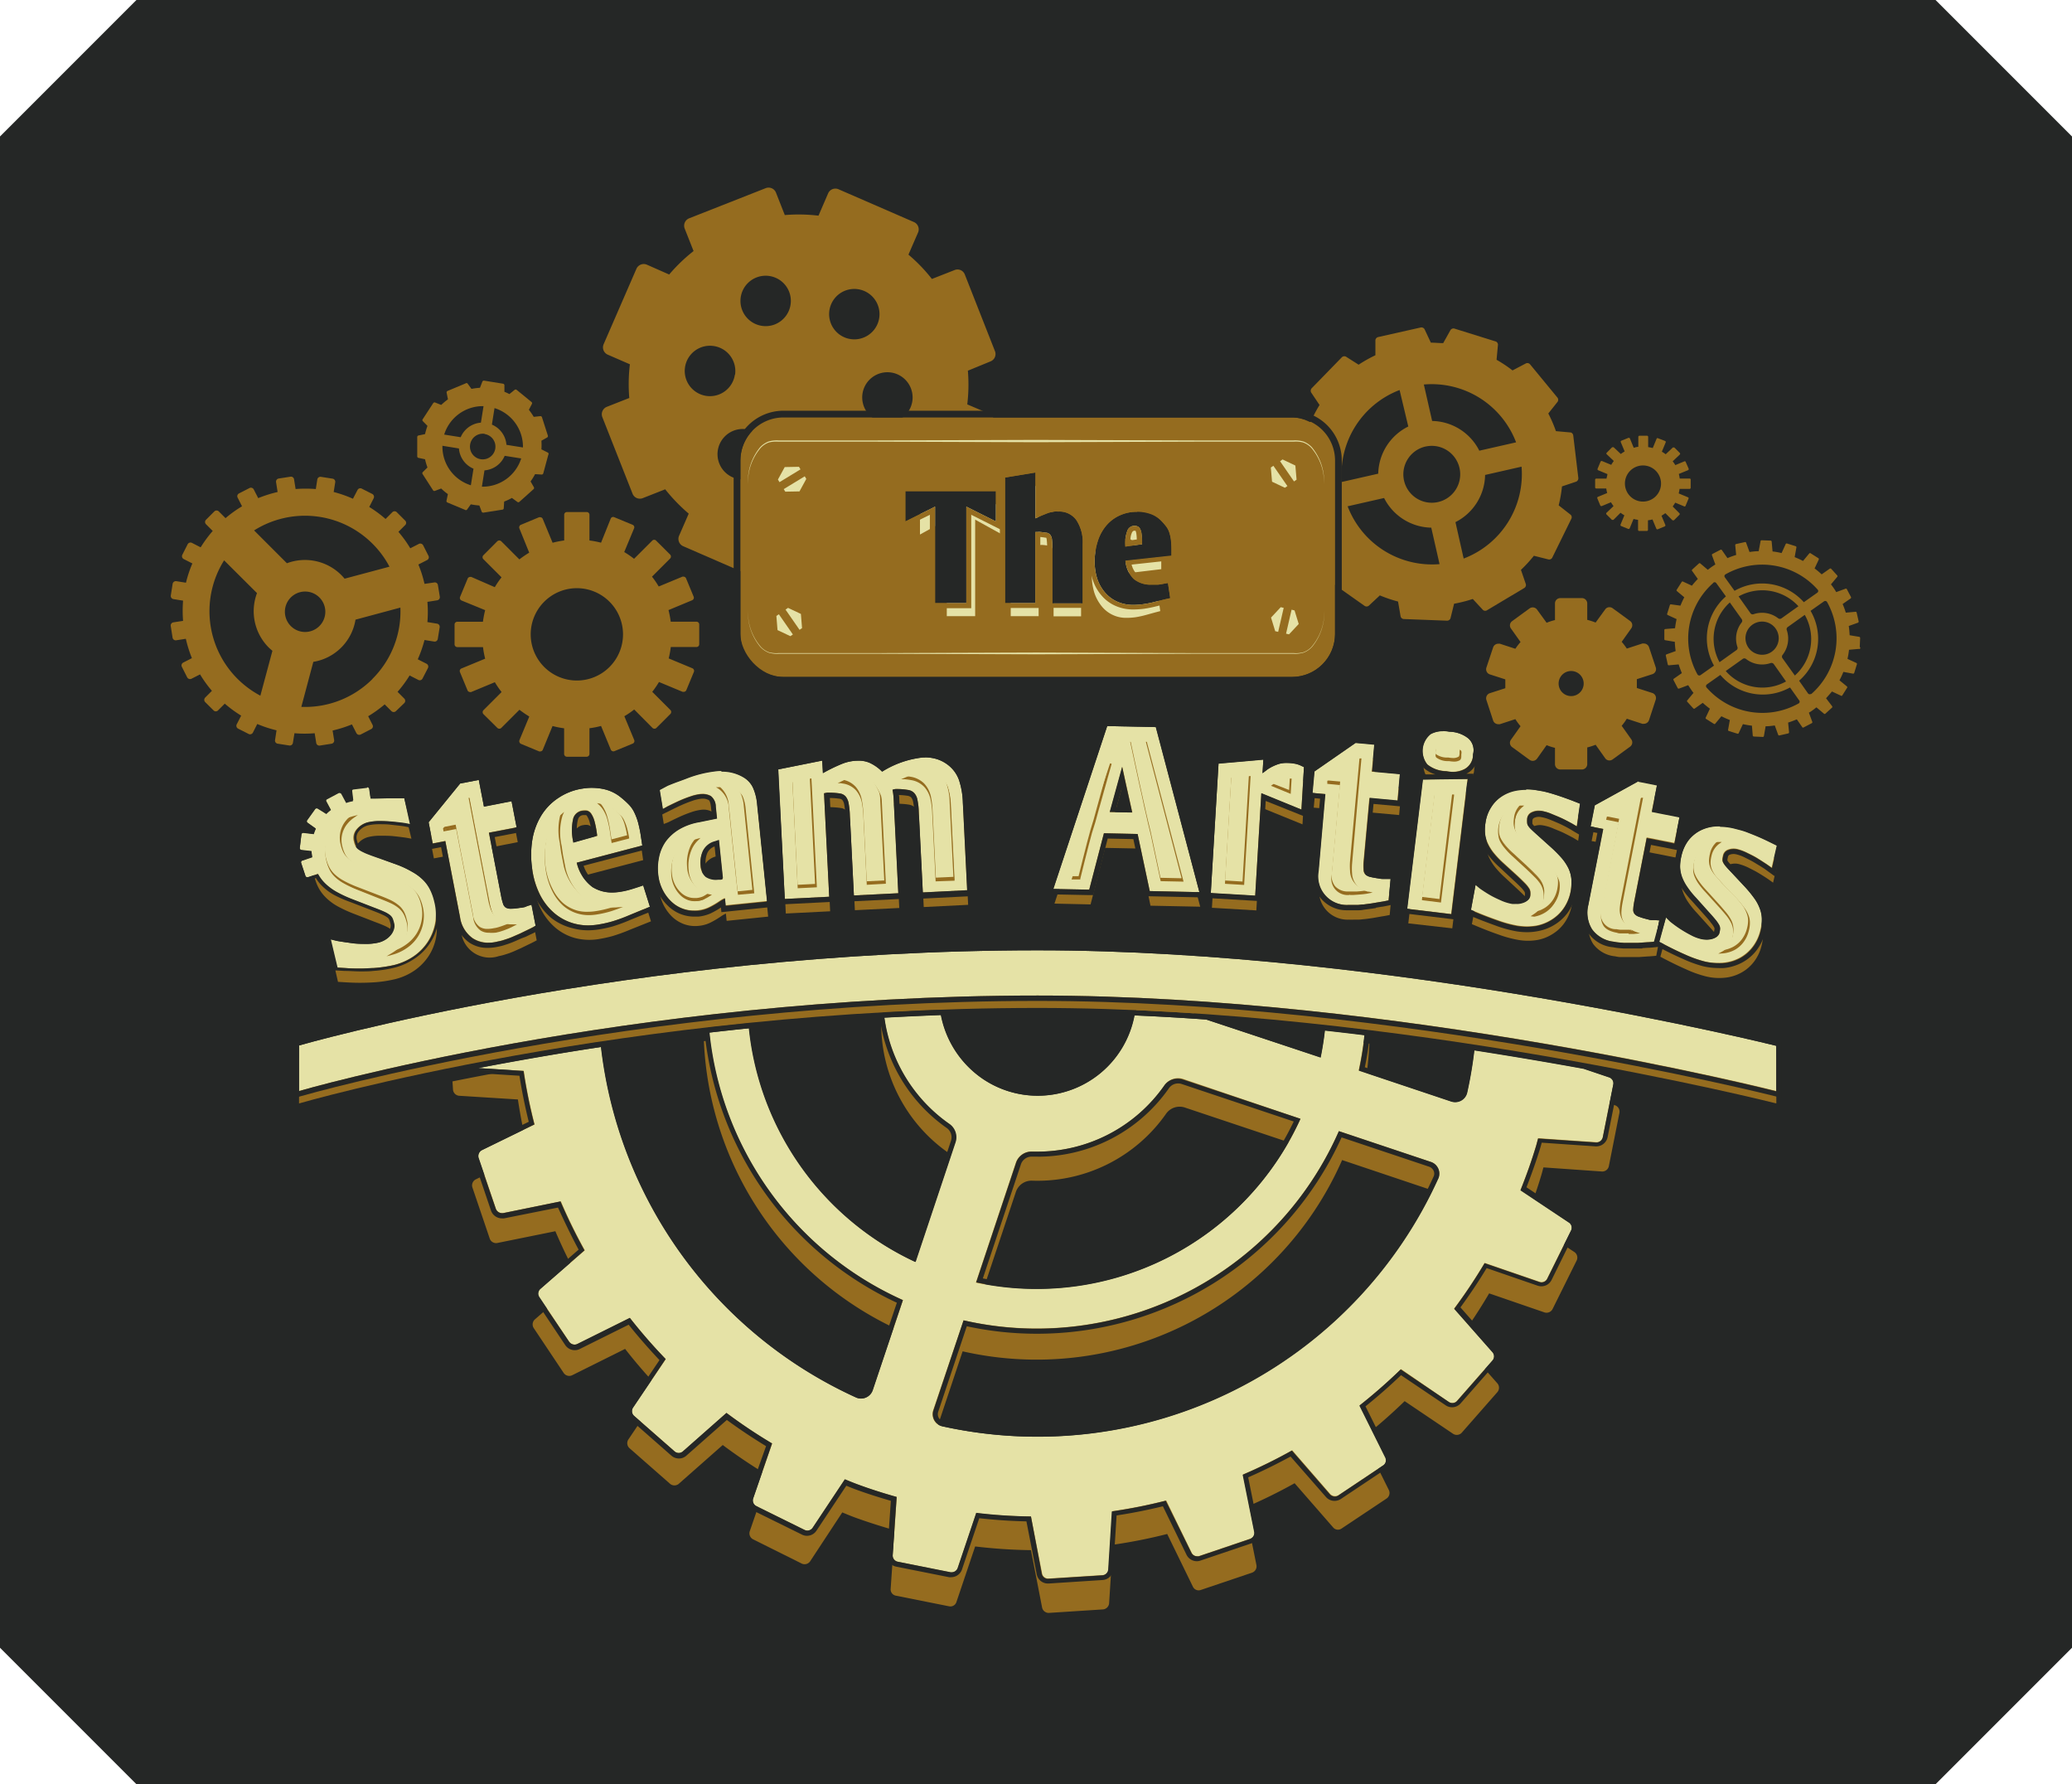 <svg xmlns="http://www.w3.org/2000/svg" viewBox="0 0 307.5 264.73"><defs><style>.cls-1{fill:#252726;}.cls-2,.cls-3{fill:#956c1f;}.cls-3,.cls-4{fill-rule:evenodd;}.cls-4,.cls-5{fill:#e5e2a6;}</style></defs><title>tsa_final_1</title><g id="Calque_2" data-name="Calque 2"><g id="Calque_6" data-name="Calque 6"><path class="cls-1" d="M287.25,264.73h-267L0,244.48V20.25L20.25,0h267L307.5,20.25V244.48Z"/></g><g id="Calque_5" data-name="Calque 5"><path class="cls-2" d="M141.64,40.08l-3.34,1.31a24.28,24.28,0,0,0-3.48-3.61l1.43-3.29a1.18,1.18,0,0,0-.61-1.54l-11.2-4.87a1.17,1.17,0,0,0-1.54.61L121.47,32a24.73,24.73,0,0,0-5-.09l-1.31-3.33a1.18,1.18,0,0,0-1.53-.66l-11.35,4.47a1.18,1.18,0,0,0-.67,1.52l1.32,3.34a24.85,24.85,0,0,0-3.62,3.48L96,39.27a1.19,1.19,0,0,0-1.55.61l-4.87,11.2a1.18,1.18,0,0,0,.61,1.54l3.29,1.43a24.73,24.73,0,0,0-.09,5l-3.33,1.31a1.19,1.19,0,0,0-.67,1.53l4.48,11.35a1.17,1.17,0,0,0,1.52.67l3.33-1.31a25.92,25.92,0,0,0,3.49,3.61l-1.43,3.28a1.18,1.18,0,0,0,.61,1.55l11.19,4.87a1.19,1.19,0,0,0,1.55-.61L115.57,82a24.73,24.73,0,0,0,5,.09l1.31,3.33a1.18,1.18,0,0,0,1.52.67l11.36-4.48a1.16,1.16,0,0,0,.66-1.52l-1.31-3.33a24.86,24.86,0,0,0,3.61-3.49L141,74.73a1.16,1.16,0,0,0,1.54-.61l4.87-11.19a1.17,1.17,0,0,0-.61-1.55L143.55,60a24.73,24.73,0,0,0,.09-5L147,53.62a1.17,1.17,0,0,0,.66-1.52l-4.47-11.36A1.16,1.16,0,0,0,141.64,40.08Zm-17.78,4.2a3.74,3.74,0,1,1,.6,5.26A3.75,3.75,0,0,1,123.86,44.28Zm-4,26.45a3.75,3.75,0,1,1,4.85,2.11A3.75,3.75,0,0,1,119.9,70.73ZM115,48.13a3.74,3.74,0,1,1,2.11-4.85A3.75,3.75,0,0,1,115,48.13Zm-1.85,21.59a3.74,3.74,0,1,1-.6-5.26A3.74,3.74,0,0,1,113.18,69.72Zm-4.09-14.13a3.74,3.74,0,1,1-3.15-4.25A3.75,3.75,0,0,1,109.09,55.59ZM128,58.41a3.74,3.74,0,1,1,3.15,4.26A3.75,3.75,0,0,1,128,58.41Z"/><path class="cls-2" d="M233.14,64.17l-2.23-.2a19.7,19.7,0,0,0-1.13-2.62l1.39-1.75a.54.54,0,0,0-.07-.65l-4-4.86a.53.53,0,0,0-.63-.18l-2,1.05a19.93,19.93,0,0,0-2.37-1.58l.21-2.24a.52.52,0,0,0-.41-.5l-6-1.87a.53.53,0,0,0-.63.19l-1.09,1.95c-.6,0-1.21-.07-1.83-.07l-.94-2a.53.53,0,0,0-.61-.24L204.57,50a.54.54,0,0,0-.45.47l0,2.24a20.16,20.16,0,0,0-2.49,1.4l-1.89-1.2a.54.54,0,0,0-.64.14l-4.41,4.53a.55.55,0,0,0-.11.65l1.25,1.86a20.14,20.14,0,0,0-1.32,2.52l-2.25,0a.53.53,0,0,0-.46.46l-1.23,6.2a.54.54,0,0,0,.26.61l2,.87a19.62,19.62,0,0,0,.27,2.84l-1.86,1.25a.53.53,0,0,0-.14.64l2.35,5.86a.53.53,0,0,0,.54.37l2.21-.38a20.15,20.15,0,0,0,1.77,2.23l-.89,2.06a.54.54,0,0,0,.24.61l5.16,3.64a.53.53,0,0,0,.66,0l1.64-1.53a19.93,19.93,0,0,0,2.7.91l.38,2.21a.52.52,0,0,0,.53.39l6.31.24a.54.54,0,0,0,.56-.34l.54-2.18q.45-.07.9-.18a19.08,19.08,0,0,0,1.87-.52l1.52,1.64a.52.52,0,0,0,.65,0l5.43-3.24a.53.53,0,0,0,.28-.59l-.73-2.13a20,20,0,0,0,1.92-2.09l2.19.55a.52.52,0,0,0,.56-.32l2.79-5.68a.51.51,0,0,0-.09-.64l-1.77-1.39a19.87,19.87,0,0,0,.49-2.81l2.12-.71a.55.55,0,0,0,.3-.59l-.75-6.27A.55.55,0,0,0,233.14,64.17Zm-28.6,6.11-5.41,1.23a13.4,13.4,0,0,1,8.58-13.64L209,63.28A8,8,0,0,0,204.54,70.28Zm15-3.41a8,8,0,0,0-7-4.41l-1.23-5.41A13.4,13.4,0,0,1,225,65.63Zm-8-.61a4.22,4.22,0,1,1-3.18,5A4.23,4.23,0,0,1,211.52,66.26Zm5.68,16.62L216,77.47a8,8,0,0,0,4.4-7l5.41-1.23A13.4,13.4,0,0,1,217.2,82.88ZM200,75.12l5.41-1.23a8,8,0,0,0,7,4.4l1.23,5.41A13.4,13.4,0,0,1,200,75.12Z"/><path class="cls-2" d="M81.24,67.12l-.89-.45a9.09,9.09,0,0,0,0-1.28l.87-.49a.25.25,0,0,0,.08-.29l-.86-2.68a.25.25,0,0,0-.23-.19l-1,.11a9.73,9.73,0,0,0-.72-1.05l.46-.89a.23.23,0,0,0-.09-.28l-2.19-1.79a.24.24,0,0,0-.29,0l-.78.63a7,7,0,0,0-.74-.34l0-1a.26.26,0,0,0-.21-.2l-2.79-.45a.25.25,0,0,0-.27.13l-.36.93a8.68,8.68,0,0,0-1.26.16l-.59-.81a.23.23,0,0,0-.29,0L66.43,58a.24.24,0,0,0-.15.25l.2,1a9.46,9.46,0,0,0-1,.83l-.93-.37a.25.25,0,0,0-.27.12l-1.54,2.36a.22.22,0,0,0,0,.29l.7.71a9.56,9.56,0,0,0-.36,1.22l-1,.21a.24.24,0,0,0-.16.24v2.82a.24.24,0,0,0,.16.25l1,.21a8.94,8.94,0,0,0,.36,1.22l-.71.7a.24.24,0,0,0,0,.3l1.53,2.37a.23.23,0,0,0,.27.11l.94-.36a8.4,8.4,0,0,0,1,.83l-.21,1a.23.23,0,0,0,.15.25L69,75.64a.24.24,0,0,0,.29,0l.58-.81.41.07a8.39,8.39,0,0,0,.86.1l.35.93a.25.25,0,0,0,.27.13l2.79-.44a.22.22,0,0,0,.21-.2l.06-1a8.58,8.58,0,0,0,1.15-.54l.81.59a.23.23,0,0,0,.29,0l2.1-1.88a.24.24,0,0,0,.07-.29l-.5-.87a8.48,8.48,0,0,0,.67-1.08l1,.06a.24.24,0,0,0,.22-.19l.74-2.73A.24.24,0,0,0,81.24,67.12ZM68.37,64.87l-2.45-.39a6,6,0,0,1,5.84-4.22l-.39,2.45A3.54,3.54,0,0,0,68.37,64.87ZM75.16,66A3.55,3.55,0,0,0,73,63l.39-2.45a6,6,0,0,1,4.22,5.84Zm-3.23-1.6a1.89,1.89,0,1,1-2.16,1.57A1.9,1.9,0,0,1,71.93,64.37Zm-.42,7.84.39-2.45a3.55,3.55,0,0,0,3-2.16l2.45.39A6,6,0,0,1,71.51,72.21Zm-5.85-6.1,2.45.4a3.54,3.54,0,0,0,2.16,3L69.88,72A6,6,0,0,1,65.66,66.11Z"/><path class="cls-2" d="M58.22,76l-1,1a18.56,18.56,0,0,0-2.42-1.78l.66-1.3a.48.48,0,0,0-.21-.63l-1.56-.79a.46.46,0,0,0-.63.2L52.38,74A18.06,18.06,0,0,0,49.52,73l.23-1.44a.47.47,0,0,0-.39-.54l-1.73-.27a.47.47,0,0,0-.54.39l-.22,1.42a18.91,18.91,0,0,0-3,0l-.23-1.44a.46.46,0,0,0-.54-.39L41.36,71a.47.47,0,0,0-.39.54L41.2,73a18.5,18.5,0,0,0-2.88.91l-.66-1.29a.47.47,0,0,0-.63-.21l-1.56.8a.46.46,0,0,0-.2.63l.65,1.28a18,18,0,0,0-2.45,1.76l-1-1a.47.47,0,0,0-.66,0l-1.24,1.24a.47.47,0,0,0,0,.66l1,1a18.08,18.08,0,0,0-1.79,2.43l-1.29-.66a.48.48,0,0,0-.64.2l-.79,1.56a.47.47,0,0,0,.21.64l1.28.65a17.44,17.44,0,0,0-.95,2.86l-1.43-.23a.49.49,0,0,0-.55.39l-.27,1.73a.47.47,0,0,0,.39.54l1.43.23a18.9,18.9,0,0,0,0,3l-1.44.22a.47.47,0,0,0-.39.54l.27,1.73a.47.47,0,0,0,.54.39l1.43-.22a18.69,18.69,0,0,0,.9,2.87l-1.29.66a.47.47,0,0,0-.2.63l.79,1.56a.48.48,0,0,0,.63.21l1.28-.65a17.94,17.94,0,0,0,1.76,2.44l-1,1a.48.48,0,0,0,0,.67l1.24,1.23a.46.46,0,0,0,.67,0l1-1a18,18,0,0,0,2.43,1.78l-.66,1.29a.48.48,0,0,0,.21.64l1.56.79a.47.47,0,0,0,.63-.2l.65-1.28a18.4,18.4,0,0,0,2.86.94l-.22,1.44a.46.46,0,0,0,.39.54l1.72.27a.47.47,0,0,0,.54-.39l.23-1.43a17.8,17.8,0,0,0,3,0l.23,1.44a.47.47,0,0,0,.54.39l1.72-.27a.47.47,0,0,0,.4-.54l-.23-1.42a19.14,19.14,0,0,0,2.87-.91l.66,1.29a.48.48,0,0,0,.64.21l1.55-.8a.46.46,0,0,0,.21-.63l-.65-1.28a18.68,18.68,0,0,0,2.45-1.76l1,1a.48.48,0,0,0,.67,0L60,104.32a.48.48,0,0,0,0-.67l-1-1a18.08,18.08,0,0,0,1.79-2.43l1.29.66a.46.46,0,0,0,.63-.21l.8-1.55a.48.48,0,0,0-.21-.64L62,97.82a18.44,18.44,0,0,0,1-2.86l1.43.23a.47.47,0,0,0,.54-.39l.28-1.73a.47.47,0,0,0-.4-.54l-1.42-.23a17.79,17.79,0,0,0,0-3l1.45-.23a.47.47,0,0,0,.39-.54l-.28-1.72a.46.46,0,0,0-.54-.39L63,86.63a17.38,17.38,0,0,0-.91-2.87l1.29-.66a.46.46,0,0,0,.21-.63l-.79-1.56a.48.48,0,0,0-.64-.21l-1.27.65a17.94,17.94,0,0,0-1.76-2.44l1-1a.46.46,0,0,0,0-.67L58.89,76A.46.46,0,0,0,58.22,76Zm-2.94,24.74a14.13,14.13,0,0,1-10.56,4.14L46.5,98.2a7.57,7.57,0,0,0,6.26-6.26l6.66-1.79A14.11,14.11,0,0,1,55.28,100.72Zm-22-17.58L38.14,88a7.62,7.62,0,0,0,1.73,8.06c.18.18.37.34.56.5l-1.79,6.66a14.39,14.39,0,0,1-3.41-2.52A14.18,14.18,0,0,1,33.26,83.14Zm9.85,9.7a3,3,0,1,1,4.3,0A3,3,0,0,1,43.11,92.84ZM55.28,80.67a13.93,13.93,0,0,1,2.52,3.41l-6.66,1.78a6.37,6.37,0,0,0-.5-.55,7.62,7.62,0,0,0-8.06-1.74L37.71,78.7A14.17,14.17,0,0,1,55.28,80.67Z"/><path class="cls-3" d="M273.88,87.35l-1.37.5a8.83,8.83,0,0,0-.67-1l-.11-.15.93-1.11a.17.17,0,0,0,0-.21l-.91-1a.16.16,0,0,0-.21,0l-1.19.84a12.24,12.24,0,0,0-1.05-.88l.62-1.32a.17.17,0,0,0-.06-.2l-1.14-.72a.15.15,0,0,0-.2,0l-.94,1.13c-.4-.21-.82-.4-1.24-.57l.26-1.44a.16.16,0,0,0-.11-.18l-1.28-.4a.16.16,0,0,0-.2.08l-.61,1.34a10.17,10.17,0,0,0-1.34-.24l-.13-1.46a.16.16,0,0,0-.15-.15l-1.34-.05a.15.15,0,0,0-.16.13L261,81.78c-.46,0-.91.06-1.36.12l-.5-1.37a.15.15,0,0,0-.18-.1l-1.31.29a.16.16,0,0,0-.13.17l.14,1.45a11.68,11.68,0,0,0-1.29.47l-.83-1.19a.16.16,0,0,0-.21-.05l-1.19.62a.16.16,0,0,0-.07.2l.5,1.36-.28.18c-.29.19-.57.4-.84.61l-1.11-.94a.15.15,0,0,0-.21,0l-1,.91a.15.15,0,0,0,0,.21l.84,1.18a12.24,12.24,0,0,0-.88,1l-1.32-.61a.15.15,0,0,0-.2.06l-.72,1.13a.16.16,0,0,0,0,.21l1.11.93c-.21.4-.4.82-.57,1.24L248,89.67a.15.15,0,0,0-.18.11l-.4,1.28a.15.15,0,0,0,.08.19l1.32.61a11.88,11.88,0,0,0-.23,1.35l-1.45.12a.15.15,0,0,0-.14.15L247,94.83a.15.15,0,0,0,.13.16l1.43.24c0,.46.06.92.12,1.37l-1.36.49a.17.17,0,0,0-.1.19l.29,1.31a.15.15,0,0,0,.17.12l1.45-.13a13.38,13.38,0,0,0,.47,1.29l-1.19.83a.15.15,0,0,0-.05.2l.62,1.19a.18.18,0,0,0,.2.08l1.36-.51c.21.33.43.66.67,1l.12.14-.93,1.12a.14.14,0,0,0,0,.2l.91,1a.17.17,0,0,0,.21,0l1.18-.84a12.56,12.56,0,0,0,1.06.87l-.62,1.32a.16.16,0,0,0,.06.2l1.14.72a.15.15,0,0,0,.2,0l.93-1.12a11.63,11.63,0,0,0,1.25.56l-.26,1.45a.16.16,0,0,0,.11.18l1.28.4a.15.15,0,0,0,.19-.09l.62-1.33a12.1,12.1,0,0,0,1.34.23l.12,1.46a.17.17,0,0,0,.16.15l1.34.06a.16.16,0,0,0,.16-.14l.25-1.44c.45,0,.91-.06,1.36-.12l.5,1.37a.16.16,0,0,0,.18.11l1.31-.3a.17.17,0,0,0,.13-.17l-.14-1.44c.44-.14.86-.3,1.29-.48l.83,1.19a.15.15,0,0,0,.2,0l1.19-.62a.16.16,0,0,0,.08-.19l-.51-1.37.29-.17c.29-.2.56-.4.83-.62l1.12.94a.15.15,0,0,0,.21,0l1-.91a.17.17,0,0,0,0-.2L271,103.6c.31-.34.61-.69.88-1l1.31.61a.16.16,0,0,0,.2,0l.72-1.14a.16.16,0,0,0,0-.21l-1.12-.92a11.78,11.78,0,0,0,.58-1.25l1.43.26a.17.17,0,0,0,.18-.11l.4-1.29a.16.16,0,0,0-.09-.19l-1.31-.6a12.69,12.69,0,0,0,.23-1.35l1.45-.13A.15.15,0,0,0,276,96l.06-1.34a.18.18,0,0,0-.13-.17l-1.43-.24a12.69,12.69,0,0,0-.13-1.37l1.37-.49a.18.18,0,0,0,.1-.19l-.3-1.31a.16.16,0,0,0-.17-.12l-1.44.13a12.31,12.31,0,0,0-.47-1.28l1.19-.83a.19.19,0,0,0,.05-.21l-.63-1.19A.15.15,0,0,0,273.88,87.35Zm-4.12.14a.3.3,0,0,1-.06.45l-2,1.41a8.27,8.27,0,0,0-10.28-1.69l-1.44-2a.3.3,0,0,1,.09-.44A11,11,0,0,1,269.76,87.49Zm-11.74,1a7.26,7.26,0,0,1,8.88,1.46l-2.51,1.79a.41.41,0,0,1-.49,0,3.91,3.91,0,0,0-3.66-.61.39.39,0,0,1-.46-.15Zm7.15,5a.39.39,0,0,1,.15-.46l2.52-1.8a7.25,7.25,0,0,1-1.47,9l-1.83-2.56a.4.4,0,0,1,0-.49A3.92,3.92,0,0,0,265.17,93.49Zm-10.93-7a.3.3,0,0,1,.45,0l1.45,2a8.25,8.25,0,0,0-1.77,10.27l-2,1.41a.32.32,0,0,1-.45-.1A11,11,0,0,1,254.24,86.51Zm10.82,14.62a7.24,7.24,0,0,1-8.95-1.55l2.52-1.79a.4.4,0,0,1,.49,0,3.87,3.87,0,0,0,3.65.61.43.43,0,0,1,.47.15ZM257.85,96a.39.39,0,0,1-.15.46l-2.51,1.79a7.26,7.26,0,0,1,1.53-8.86l1.76,2.47a.42.42,0,0,1,0,.49A3.87,3.87,0,0,0,257.85,96Zm-4.59,6a.31.31,0,0,1,.05-.45l2-1.41A8.27,8.27,0,0,0,265.65,102l1.37,1.93a.3.3,0,0,1-.09.44A11,11,0,0,1,253.26,102Zm9.11-5a2.51,2.51,0,0,1-2.43-.41,2.46,2.46,0,0,1,.71-4.21,2.46,2.46,0,0,1,1.72,4.62Zm6.41,5.94a.32.32,0,0,1-.46-.06L267,101a8.24,8.24,0,0,0,1.7-10.37l2-1.41a.32.32,0,0,1,.45.1A11,11,0,0,1,268.78,103Z"/><path class="cls-2" d="M263.62,163.72S207.69,149.55,154,149.55c-61,0-109.62,14.17-109.62,14.17V157S93.09,142.79,154,142.79c52.93,0,109.61,14.17,109.61,14.17Z"/><path class="cls-3" d="M176.77,147.52c-3.11-.32-6.13-.62-9-.89a15,15,0,0,1,.86,3.25q4.29.18,8.55.47A24.08,24.08,0,0,0,176.77,147.52Z"/><path class="cls-3" d="M239.7,164l-8.26-2.78c.08-.7.13-1.4.19-2.1-3.72-.65-7.69-1.32-11.86-2a65.67,65.67,0,0,1-1.35,9.14,1.85,1.85,0,0,1-2.39,1.33L202.16,163a48.67,48.67,0,0,0,1.07-8.16c-2-.24-4-.48-6-.7a42.12,42.12,0,0,1-.83,6.94l-17.53-5.85a2.46,2.46,0,0,1-1.68-2.41c0-.16,0-.32,0-.49q-4.2-.27-8.44-.47c0,.33,0,.67,0,1a14.77,14.77,0,0,1-22.93,11.45,15,15,0,0,1-6.61-12.51c-2.85.1-5.66.24-8.43.39a23.32,23.32,0,0,0,9.94,18.84,2.44,2.44,0,0,1,.91,2.79l-6,17.92a43.52,43.52,0,0,1-25.17-37.91c-2,.21-4,.42-6,.65a49.51,49.51,0,0,0,29.23,43L129.25,211a1.85,1.85,0,0,1-2.5,1.11,66.13,66.13,0,0,1-38.54-55.39c-7.94,1.22-15,2.51-21.06,3.73l.08,1.24a1,1,0,0,0,.89.89l8.74.55a77.67,77.67,0,0,0,1.63,8L70.58,175a1,1,0,0,0-.48,1.16l2.59,7.64a1,1,0,0,0,1.09.63l8.64-1.75A79.31,79.31,0,0,0,86,190l-6.64,5.78a1,1,0,0,0-.17,1.24l4.48,6.71a1,1,0,0,0,1.22.33l7.88-3.92a78.69,78.69,0,0,0,5.37,6.18l-4.9,7.28a1,1,0,0,0,.16,1.25l6.06,5.32a1,1,0,0,0,1.26,0l6.54-5.77a78.34,78.34,0,0,0,6.84,4.58l-2.84,8.24a1,1,0,0,0,.48,1.16L119,232a1,1,0,0,0,1.22-.33L125,224.4c.61.25,1.22.51,1.85.74,2,.73,4,1.35,5.93,1.91l-.6,8.7a.94.94,0,0,0,.76,1l7.91,1.58a.94.94,0,0,0,1.09-.63l2.78-8.25A78.23,78.23,0,0,0,153,230l1.66,8.54a1,1,0,0,0,1,.77l8.05-.52a1,1,0,0,0,.89-.89l.55-8.7a76.24,76.24,0,0,0,8.07-1.6l3.82,7.83a.94.94,0,0,0,1.16.48l7.64-2.58a1,1,0,0,0,.63-1.09l-1.72-8.55a77.54,77.54,0,0,0,7.38-3.62l5.72,6.56a.93.93,0,0,0,1.24.17l6.72-4.48a1,1,0,0,0,.32-1.21l-3.87-7.79a79.75,79.75,0,0,0,6.2-5.43l7.21,4.86a1,1,0,0,0,1.25-.16l5.32-6.06a1,1,0,0,0,0-1.26l-5.75-6.52A78.41,78.41,0,0,0,221,191.9l8.23,2.83a1,1,0,0,0,1.17-.48L234,187a1,1,0,0,0-.33-1.22L226.41,181c.87-2.18,1.67-4.4,2.35-6.7.11-.36.19-.72.3-1.09l8.7.61a1,1,0,0,0,1-.77l1.57-7.91A1,1,0,0,0,239.7,164Zm-88.94,12.86a2.44,2.44,0,0,1,2.4-1.68,23.31,23.31,0,0,0,19.9-9.94,2.46,2.46,0,0,1,2.79-.91l17.62,5.89a43.5,43.5,0,0,1-48.7,24.56Zm63.34,2.38a66.09,66.09,0,0,1-74.42,37.15,1.85,1.85,0,0,1-1.33-2.39l4.51-13.5a49.51,49.51,0,0,0,56.32-28.38L213,176.76A1.86,1.86,0,0,1,214.1,179.27Z"/><path class="cls-4" d="M238.76,159.81,235,158.54c-5-.9-10.4-1.83-16.22-2.73a62.18,62.18,0,0,1-1.06,6.27,1.83,1.83,0,0,1-2.37,1.32l-13.71-4.59a50.3,50.3,0,0,0,.85-5.25c-1.94-.24-3.91-.47-5.89-.69q-.22,2-.63,4L179,151.27c-3.53-.25-7.09-.46-10.66-.61a14.6,14.6,0,0,1-22.45,9.45,14.83,14.83,0,0,1-6.27-9.52q-4.26.16-8.4.39a23.05,23.05,0,0,0,9.63,15.78,2.41,2.41,0,0,1,.9,2.75l-5.92,17.73a43.05,43.05,0,0,1-24.7-34.67c-2,.2-4,.42-5.89.64A49,49,0,0,0,134,192.9l-4.46,13.34a1.82,1.82,0,0,1-2.47,1.1,65.35,65.35,0,0,1-37.85-52c-6.72,1-12.85,2.08-18.26,3.13l6.77.42a75.94,75.94,0,0,0,1.61,7.94l-7.82,3.82a1,1,0,0,0-.48,1.15l2.56,7.56a1,1,0,0,0,1.08.62l8.55-1.73a80,80,0,0,0,3.56,7.26l-6.57,5.72a.93.93,0,0,0-.16,1.23l4.42,6.64a1,1,0,0,0,1.21.32l7.79-3.87a78.88,78.88,0,0,0,5.32,6.11l-4.85,7.2a.94.94,0,0,0,.16,1.23l6,5.26a.93.93,0,0,0,1.25,0l6.46-5.7a76.72,76.72,0,0,0,6.77,4.53l-2.81,8.15a.94.94,0,0,0,.48,1.15l7.15,3.53a.94.94,0,0,0,1.2-.32l4.78-7.19c.61.25,1.21.5,1.83.73,1.94.72,3.9,1.33,5.86,1.89l-.59,8.61a.94.94,0,0,0,.75,1l7.83,1.56a.94.94,0,0,0,1.07-.63l2.75-8.16A74,74,0,0,0,153,225l1.65,8.45a.93.93,0,0,0,1,.76l8-.51a.94.94,0,0,0,.88-.88l.54-8.6a76.8,76.8,0,0,0,8-1.59l3.78,7.75a.94.94,0,0,0,1.14.48l7.56-2.56a.94.94,0,0,0,.62-1.08l-1.7-8.45a77.11,77.11,0,0,0,7.3-3.59l5.65,6.5a1,1,0,0,0,1.24.16l6.63-4.43a.93.93,0,0,0,.33-1.2l-3.83-7.7a79.83,79.83,0,0,0,6.13-5.37L215,208a.94.94,0,0,0,1.23-.16l5.27-6a.94.94,0,0,0,0-1.24l-5.69-6.45a78.89,78.89,0,0,0,4.52-6.77l8.14,2.8a.94.94,0,0,0,1.15-.48l3.54-7.15a.93.93,0,0,0-.33-1.2l-7.18-4.78c.86-2.15,1.65-4.35,2.33-6.62.1-.36.19-.72.29-1.07l8.6.59a.93.93,0,0,0,1-.75l1.56-7.83A.93.93,0,0,0,238.76,159.81Zm-88,12.71a2.42,2.42,0,0,1,2.38-1.66A23,23,0,0,0,172.85,161a2.43,2.43,0,0,1,2.76-.9L193,166a43,43,0,0,1-48.17,24.3Zm62.65,2.35a65.38,65.38,0,0,1-73.6,36.75,1.84,1.84,0,0,1-1.32-2.37L143,195.9a49,49,0,0,0,55.7-28.07l13.66,4.57A1.83,1.83,0,0,1,213.44,174.87Z"/><path class="cls-1" d="M139.66,150.59a14.83,14.83,0,0,0,6.27,9.52,14.44,14.44,0,0,0,8.06,2.47,14.63,14.63,0,0,0,14.39-11.92c3.57.15,7.13.36,10.66.61L196,156.92q.4-2,.63-4c2,.22,3.95.45,5.89.69a50.3,50.3,0,0,1-.85,5.25l13.71,4.59a2,2,0,0,0,.59.09,1.82,1.82,0,0,0,1.78-1.41,62.18,62.18,0,0,0,1.06-6.27c5.82.9,11.27,1.83,16.22,2.73l3.77,1.27a.93.93,0,0,1,.62,1.07l-1.56,7.83a1,1,0,0,1-.92.76h-.07l-8.6-.59c-.1.35-.19.71-.29,1.07-.68,2.27-1.47,4.47-2.33,6.62l7.18,4.78a.93.93,0,0,1,.33,1.2l-3.54,7.15a.94.94,0,0,1-.84.53,1.12,1.12,0,0,1-.31-.05l-8.14-2.8a78.89,78.89,0,0,1-4.52,6.77l5.69,6.45a.94.94,0,0,1,0,1.24l-5.27,6A.94.94,0,0,1,215,208l-7.13-4.81a79.83,79.83,0,0,1-6.13,5.37l3.83,7.7a.93.93,0,0,1-.33,1.2l-6.63,4.43a.91.91,0,0,1-.52.16,1,1,0,0,1-.72-.32l-5.65-6.5a77.11,77.11,0,0,1-7.3,3.59l1.7,8.45a.94.94,0,0,1-.62,1.08l-7.56,2.56a1,1,0,0,1-.3,0,.94.94,0,0,1-.84-.53L173,222.67a76.8,76.8,0,0,1-8,1.59l-.54,8.6a.94.94,0,0,1-.88.88l-8,.51h-.06a.92.92,0,0,1-.92-.76L153,225a74,74,0,0,1-8.12-.54l-2.75,8.16a.94.94,0,0,1-.89.65l-.18,0-7.83-1.56a.94.94,0,0,1-.75-1l.59-8.61c-2-.56-3.92-1.17-5.86-1.89-.62-.23-1.22-.48-1.83-.73l-4.78,7.19a.94.94,0,0,1-.78.42.9.9,0,0,1-.42-.1l-7.15-3.53a.94.94,0,0,1-.48-1.15l2.81-8.15a76.72,76.72,0,0,1-6.77-4.53l-6.46,5.7a.93.93,0,0,1-1.25,0l-6-5.26a.94.94,0,0,1-.16-1.23l4.85-7.2a78.88,78.88,0,0,1-5.32-6.11l-7.79,3.87a.92.92,0,0,1-.42.1,1,1,0,0,1-.79-.42L80,192.47a.93.93,0,0,1,.16-1.23l6.57-5.72a80,80,0,0,1-3.56-7.26L74.66,180l-.19,0a1,1,0,0,1-.89-.64L71,171.81a1,1,0,0,1,.48-1.15l7.82-3.82a75.94,75.94,0,0,1-1.61-7.94l-6.77-.42c5.41-1,11.54-2.12,18.26-3.13a65.35,65.35,0,0,0,37.85,52,1.75,1.75,0,0,0,.73.16,1.85,1.85,0,0,0,1.74-1.26L134,192.9a49,49,0,0,1-28.7-39.69c1.93-.22,3.89-.44,5.89-.64a43.05,43.05,0,0,0,24.7,34.67l5.92-17.73a2.41,2.41,0,0,0-.9-2.75A23.05,23.05,0,0,1,131.26,151q4.14-.22,8.4-.39M154,170.87h-.91a2.43,2.43,0,0,0-2.29,1.66l-5.92,17.73A43,43,0,0,0,193,166l-17.43-5.82a2.36,2.36,0,0,0-.78-.13,2.42,2.42,0,0,0-2,1A23,23,0,0,1,154,170.87m-.14,26.27A48.15,48.15,0,0,1,143,195.9l-4.46,13.35a1.84,1.84,0,0,0,1.32,2.37,65.3,65.3,0,0,0,73.6-36.75,1.83,1.83,0,0,0-1.1-2.47l-13.66-4.57a49,49,0,0,1-44.83,29.31m-14.19-47.3h0c-2.76.1-5.59.23-8.41.39a.77.77,0,0,0-.54.27.75.75,0,0,0-.16.58,23.81,23.81,0,0,0,9.94,16.29,1.68,1.68,0,0,1,.62,1.9l-5.66,16.93a42.41,42.41,0,0,1-23.5-33.71.76.76,0,0,0-.75-.67h-.08c-2,.2-3.93.42-5.9.64a.76.76,0,0,0-.66.83,49.8,49.8,0,0,0,28.52,40L128.81,206a1.11,1.11,0,0,1-1,.75,1,1,0,0,1-.42-.09,64.86,64.86,0,0,1-37.42-51.4.74.74,0,0,0-.74-.66h-.11c-6.14.93-12.29,2-18.29,3.14a.75.75,0,0,0,.1,1.48l6.16.39c.35,2.23.81,4.52,1.38,6.83L71.17,170a1.7,1.7,0,0,0-.86,2.06l2.56,7.56a1.71,1.71,0,0,0,1.6,1.15,2,2,0,0,0,.34,0l8-1.6c1,2.17,2,4.27,3.06,6.24l-6.11,5.31a1.7,1.7,0,0,0-.3,2.22l4.43,6.64a1.7,1.7,0,0,0,1.41.75,1.63,1.63,0,0,0,.75-.18l7.25-3.6c1.45,1.82,3,3.58,4.57,5.25l-4.51,6.7a1.69,1.69,0,0,0,.28,2.21l6,5.27a1.71,1.71,0,0,0,1.12.42,1.63,1.63,0,0,0,1.11-.43l6-5.29c1.82,1.34,3.77,2.64,5.82,3.89L111,222.09a1.7,1.7,0,0,0,.85,2.07l7.16,3.53a1.63,1.63,0,0,0,.75.18,1.69,1.69,0,0,0,1.41-.76l4.43-6.67h0c.42.17.85.35,1.28.51,1.62.6,3.33,1.15,5.33,1.73l-.55,8a1.68,1.68,0,0,0,1.35,1.77l7.83,1.56a1.24,1.24,0,0,0,.33,0,1.69,1.69,0,0,0,1.6-1.16l2.56-7.59c2.31.26,4.66.42,7,.47l1.53,7.86a1.69,1.69,0,0,0,1.66,1.36h.11l8-.52a1.68,1.68,0,0,0,1.58-1.58l.5-8c2.32-.35,4.62-.81,6.87-1.36l3.51,7.2a1.71,1.71,0,0,0,1.52.95,1.61,1.61,0,0,0,.54-.09l7.56-2.56a1.71,1.71,0,0,0,1.12-1.94l-1.59-7.85c2.17-.95,4.28-2,6.29-3.09l5.25,6a1.69,1.69,0,0,0,1.28.58,1.72,1.72,0,0,0,.93-.28l6.64-4.43a1.7,1.7,0,0,0,.58-2.16l-3.56-7.16q2.7-2.16,5.27-4.62l6.63,4.47a1.69,1.69,0,0,0,2.22-.29l5.26-6a1.7,1.7,0,0,0,0-2.24l-5.29-6c1.37-1.87,2.68-3.82,3.89-5.83l7.57,2.61a1.71,1.71,0,0,0,.55.09,1.68,1.68,0,0,0,1.52-.95l3.53-7.15a1.7,1.7,0,0,0-.58-2.16l-6.68-4.43c.84-2.16,1.54-4.16,2.13-6.12.05-.17.09-.34.13-.5l8,.55h.12a1.71,1.71,0,0,0,1.66-1.37l1.56-7.82A1.7,1.7,0,0,0,239,159.1l-3.77-1.27-.1,0c-5.41-1-10.87-1.9-16.25-2.73h-.11a.75.75,0,0,0-.45.16.72.72,0,0,0-.29.5c-.27,2.2-.61,4.23-1.05,6.2a1.08,1.08,0,0,1-1,.82,1,1,0,0,1-.35-.06l-13.08-4.37a46.17,46.17,0,0,0,.72-4.67.73.73,0,0,0-.65-.82c-1.91-.24-3.89-.47-5.9-.69h-.08a.73.73,0,0,0-.47.17.75.75,0,0,0-.28.51c-.11,1-.27,2.11-.46,3.14l-16.1-5.38-.18,0c-3.6-.25-7.2-.46-10.69-.61h0a.75.75,0,0,0-.74.61,13.81,13.81,0,0,1-21.29,9,14.08,14.08,0,0,1-6-9,.76.76,0,0,0-.73-.61ZM154,171.62a23.75,23.75,0,0,0,19.48-10.16,1.67,1.67,0,0,1,1.36-.71,1.61,1.61,0,0,1,.54.09L192,166.4a42.28,42.28,0,0,1-38.14,24.06,41.5,41.5,0,0,1-8-.78l5.65-16.92a1.67,1.67,0,0,1,1.58-1.15H154Zm-.14,26.27a49.65,49.65,0,0,0,45.24-29.13l13,4.35a1.15,1.15,0,0,1,.66.6,1,1,0,0,1,0,.85A64.65,64.65,0,0,1,154,212.42a63.74,63.74,0,0,1-14-1.54,1,1,0,0,1-.68-.51,1.13,1.13,0,0,1-.09-.88l4.25-12.71a49,49,0,0,0,10.37,1.11Z"/><path class="cls-5" d="M263.62,161.88S207.69,147.71,154,147.71c-61,0-109.62,14.17-109.62,14.17v-6.76S93.09,141,154,141c52.93,0,109.61,14.17,109.61,14.17Z"/><path class="cls-1" d="M154,141c52.93,0,109.61,14.17,109.61,14.17v6.76S207.69,147.71,154,147.71c-61,0-109.62,14.17-109.62,14.17v-6.76S93.09,141,154,141m0-.75c-60.33,0-109.34,14.06-109.83,14.2l-.54.16v8.32l1-.28c.49-.14,49.18-14.14,109.41-14.14,53,0,108.87,14,109.43,14.15l.93.24v-8.31l-.56-.14c-.57-.15-57.38-14.2-109.8-14.2Z"/><rect class="cls-2" x="109.88" y="61.94" width="88.25" height="38.5" rx="6.38" ry="6.38"/><path class="cls-1" d="M191.76,61.94a6.39,6.39,0,0,1,6.37,6.37V94.06a6.4,6.4,0,0,1-6.37,6.38h-75.5a6.4,6.4,0,0,1-6.38-6.38V68.31a6.4,6.4,0,0,1,6.38-6.37h75.5m0-1h-75.5a7.39,7.39,0,0,0-7.38,7.37V94.06a7.39,7.39,0,0,0,7.38,7.38h75.5a7.39,7.39,0,0,0,7.37-7.38V68.31a7.38,7.38,0,0,0-7.37-7.37Z"/><path class="cls-2" d="M196.53,90.56c0,3.51-1.75,6.38-3.89,6.38H114.92c-2.14,0-3.89-2.87-3.89-6.38"/><path class="cls-5" d="M196.53,90.56A8,8,0,0,1,194.7,96a3.27,3.27,0,0,1-1.23.83A4.4,4.4,0,0,1,192,97l-2.94,0-11.76,0-23.51.08-23.52-.08-11.76,0-2.94,0a4.4,4.4,0,0,1-1.48-.16,3.43,3.43,0,0,1-1.23-.83A8,8,0,0,1,111,90.56,7.94,7.94,0,0,0,112.94,96a3.12,3.12,0,0,0,1.19.78,4.27,4.27,0,0,0,1.43.12l2.94,0,11.76,0,23.52-.08,23.51.08,11.76,0,2.94,0a4.22,4.22,0,0,0,1.43-.12,3.08,3.08,0,0,0,1.2-.78A7.94,7.94,0,0,0,196.53,90.56Z"/><path class="cls-2" d="M111,71.81c0-3.5,1.75-6.37,3.89-6.37h77.72c2.14,0,3.89,2.87,3.89,6.37"/><path class="cls-5" d="M111,71.81a8,8,0,0,1,1.82-5.47,3.43,3.43,0,0,1,1.23-.83,4.4,4.4,0,0,1,1.48-.16l2.94,0,11.76,0,23.52-.08,23.51.08,11.76,0,2.94,0a4.4,4.4,0,0,1,1.48.16,3.39,3.39,0,0,1,1.24.83,8,8,0,0,1,1.82,5.47,7.93,7.93,0,0,0-1.91-5.38,3.08,3.08,0,0,0-1.2-.78,4.22,4.22,0,0,0-1.43-.12l-2.94,0-11.76,0-23.51.08-23.52-.08-11.76,0-2.94,0a4.27,4.27,0,0,0-1.43.12,3.12,3.12,0,0,0-1.19.78A7.93,7.93,0,0,0,111,71.81Z"/><path class="cls-5" d="M140.53,77.1l-4,2.21v-4.5h12.19v4.5l-4-2.21V91.42h-4.21Z"/><path class="cls-5" d="M150,91.42V72.79l4.09-.75v6.8l.38-.18.42-.21.69-.31a3.81,3.81,0,0,1,.56-.2c.17,0,.34-.08.49-.11a4.12,4.12,0,0,1,.51,0,2.71,2.71,0,0,1,2.45,1.26,6.32,6.32,0,0,1,.85,3.52v8.84h-4.08V83.25c0-.54,0-1,0-1.27a1.48,1.48,0,0,0-.23-.7.88.88,0,0,0-.5-.3,6,6,0,0,0-.84-.12,1.82,1.82,0,0,0-.33,0l-.32,0V91.42Z"/><path class="cls-5" d="M169.63,88.68a7.57,7.57,0,0,0,.81,0,11.14,11.14,0,0,0,1.1-.19l.34-.07.31,2.25-.73.19-1.27.35a14.31,14.31,0,0,1-1.67.37,9.76,9.76,0,0,1-1.32.09,4.61,4.61,0,0,1-3.75-1.78,6.32,6.32,0,0,1-1.06-2,9,9,0,0,1-.36-2.62,10.5,10.5,0,0,1,.4-3,6.87,6.87,0,0,1,1.14-2.35,5.38,5.38,0,0,1,1.79-1.51,5.17,5.17,0,0,1,2.35-.53,4.79,4.79,0,0,1,1.87.36,3.81,3.81,0,0,1,1.48,1.1c.22.27.42.52.59.77a3.26,3.26,0,0,1,.4.84,6.17,6.17,0,0,1,.22,1.12,13.87,13.87,0,0,1,.07,1.57v.81l-6.19.74a4.46,4.46,0,0,0,1.1,2.67A3.38,3.38,0,0,0,169.63,88.68Zm-1.25-6.33a9.79,9.79,0,0,0-.06-1.21,2.32,2.32,0,0,0-.19-.73.71.71,0,0,0-.31-.36,1.06,1.06,0,0,0-.45-.09,1,1,0,0,0-.92.61,5.62,5.62,0,0,0-.34,2.38v.1l2.27-.35Z"/><path class="cls-1" d="M138.77,75.17l-4.41,2.2v-4.5H147.8v4.5l-4.39-2.2V89.49h-4.64Z"/><path class="cls-2" d="M147.8,72.87v4.5l-4.39-2.2V89.49h-4.64V75.17l-4.41,2.2v-4.5H147.8m.75-.75H133.61v6.47L134.7,78,138,76.38V90.24h6.14V76.38l3.3,1.66,1.09.55V72.12Z"/><path class="cls-1" d="M149.17,89.49V70.85l4.5-.74v6.8l.42-.19.46-.21.77-.31a6.16,6.16,0,0,1,.61-.2c.2,0,.38-.08.55-.1a4.58,4.58,0,0,1,.55,0,3.11,3.11,0,0,1,2.71,1.27,5.91,5.91,0,0,1,.94,3.52v8.84h-4.5V81.32a10.61,10.61,0,0,0-.06-1.28,1.3,1.3,0,0,0-.26-.69.92.92,0,0,0-.54-.31c-.24,0-.54-.08-.93-.11a1.09,1.09,0,0,0-.36,0l-.36,0V89.49Z"/><path class="cls-2" d="M153.67,70.11v6.8l.42-.19.46-.21.77-.31a6.16,6.16,0,0,1,.61-.2c.2,0,.38-.08.55-.1a4.58,4.58,0,0,1,.55,0h.07a3.09,3.09,0,0,1,2.64,1.27,5.91,5.91,0,0,1,.94,3.52v8.84h-4.5V81.32a10.61,10.61,0,0,0-.06-1.28,1.3,1.3,0,0,0-.26-.69.92.92,0,0,0-.54-.31c-.24,0-.54-.08-.93-.11H154l-.36,0V89.49h-4.5V70.85l4.5-.74m.75-.89-.87.15-4.5.74-.63.1v20h6V79.68a6.29,6.29,0,0,1,.75.1.23.23,0,0,1,.12,0,.74.74,0,0,1,.08.3,9.22,9.22,0,0,1,.06,1.19v8.92h6V80.65a6.57,6.57,0,0,0-1.09-4,3.78,3.78,0,0,0-3.24-1.58H157a4.37,4.37,0,0,0-.64,0,5.07,5.07,0,0,0-.62.11,7.33,7.33,0,0,0-.72.23l-.62.26V69.22Z"/><path class="cls-1" d="M170.84,86.75c.3,0,.6,0,.9,0s.7-.09,1.21-.18l.38-.07.34,2.25-.81.18-1.39.35a15,15,0,0,1-1.85.37,10.1,10.1,0,0,1-1.45.1,5.72,5.72,0,0,1-2.34-.47,5.13,5.13,0,0,1-1.8-1.32,6,6,0,0,1-1.16-2,8.11,8.11,0,0,1-.41-2.63,9.52,9.52,0,0,1,.45-3,6.75,6.75,0,0,1,1.26-2.34,5.68,5.68,0,0,1,2-1.51,6,6,0,0,1,2.59-.54,5.85,5.85,0,0,1,2.07.36,4.12,4.12,0,0,1,1.62,1.11,7.14,7.14,0,0,1,.65.76,3,3,0,0,1,.44.85,6.09,6.09,0,0,1,.25,1.11,13.72,13.72,0,0,1,.08,1.57v.81l-6.83.75a4.28,4.28,0,0,0,1.21,2.66A3.89,3.89,0,0,0,170.84,86.75Zm-1.37-6.34a7.89,7.89,0,0,0-.07-1.2,2,2,0,0,0-.21-.73.71.71,0,0,0-.34-.36,1.07,1.07,0,0,0-.49-.1,1.1,1.1,0,0,0-1,.62A5.19,5.19,0,0,0,167,81v.09l2.5-.35Z"/><path class="cls-2" d="M168.73,75.86a5.85,5.85,0,0,1,2.07.36,4.12,4.12,0,0,1,1.62,1.11,7.14,7.14,0,0,1,.65.76,3,3,0,0,1,.44.85,6.09,6.09,0,0,1,.25,1.11,13.72,13.72,0,0,1,.08,1.57v.81l-6.83.75a4.28,4.28,0,0,0,1.21,2.66,3.89,3.89,0,0,0,2.62.91c.3,0,.6,0,.9,0s.7-.09,1.21-.18l.38-.07.34,2.25-.81.18-1.39.35a15,15,0,0,1-1.85.37,10.1,10.1,0,0,1-1.45.1,5.72,5.72,0,0,1-2.34-.47,5.13,5.13,0,0,1-1.8-1.32,6,6,0,0,1-1.16-2,8.11,8.11,0,0,1-.41-2.63,9.52,9.52,0,0,1,.45-3,6.75,6.75,0,0,1,1.26-2.34,5.68,5.68,0,0,1,2-1.51,6,6,0,0,1,2.59-.54M167,81.11l2.5-.35v-.35a7.89,7.89,0,0,0-.07-1.2,2,2,0,0,0-.21-.73.71.71,0,0,0-.34-.36,1.07,1.07,0,0,0-.49-.1h-.05a1.09,1.09,0,0,0-1,.62A5.19,5.19,0,0,0,167,81v.09m1.76-6a6.84,6.84,0,0,0-2.9.61,6.32,6.32,0,0,0-2.23,1.7,7.75,7.75,0,0,0-1.41,2.6,10.45,10.45,0,0,0-.48,3.22,9,9,0,0,0,.45,2.87,6.63,6.63,0,0,0,1.31,2.29,5.73,5.73,0,0,0,2.06,1.52,6.48,6.48,0,0,0,2.64.53,13.59,13.59,0,0,0,1.55-.1,18.27,18.27,0,0,0,1.93-.39l1.39-.35.8-.18.68-.16-.1-.69-.35-2.25-.12-.76-.76.14-.37.07c-.48.09-.88.15-1.16.18s-.55,0-.82,0a3.23,3.23,0,0,1-2.12-.71,3.06,3.06,0,0,1-.81-1.46l6-.65.67-.08V81.62A13.15,13.15,0,0,0,174.5,80a6,6,0,0,0-.28-1.26,3.81,3.81,0,0,0-.55-1.06c-.2-.26-.43-.54-.7-.83a4.87,4.87,0,0,0-1.91-1.29,6.56,6.56,0,0,0-2.33-.41Zm-1,5.14A2.75,2.75,0,0,1,168,79c.14-.25.25-.25.32-.25a.69.69,0,0,1,.2,0l0,0a1.56,1.56,0,0,1,.13.5,7.12,7.12,0,0,1,.06.79l-1,.14Z"/><polygon class="cls-5" points="118.8 69.64 118.57 69.26 116.46 69.3 115.45 71.15 115.68 71.54 118.8 69.64"/><polygon class="cls-5" points="119.66 71.06 119.43 70.67 116.31 72.57 116.54 72.95 118.65 72.91 119.66 71.06"/><polygon class="cls-5" points="190.51 90.19 190.07 90.09 188.63 91.63 189.25 93.65 189.69 93.75 190.51 90.19"/><polygon class="cls-5" points="192.12 90.57 191.68 90.46 190.86 94.02 191.3 94.12 192.74 92.58 192.12 90.57"/><polygon class="cls-5" points="188.98 69.11 188.6 69.37 188.78 71.47 190.68 72.37 191.06 72.12 188.98 69.11"/><polygon class="cls-5" points="190.34 68.17 189.97 68.43 192.04 71.43 192.42 71.17 192.24 69.07 190.34 68.17"/><polygon class="cls-5" points="115.59 91.14 115.22 91.39 115.39 93.49 117.3 94.39 117.67 94.14 115.59 91.14"/><polygon class="cls-5" points="116.95 90.19 116.58 90.45 118.66 93.45 119.03 93.19 118.86 91.09 116.95 90.19"/><path class="cls-2" d="M49.2,141.48l.93.23c.88.16,1.63.28,2.27.35s1.3.1,2,.11a8.62,8.62,0,0,0,1.91-.2,3.66,3.66,0,0,0,1-.42,3.13,3.13,0,0,0,.8-.68,2.54,2.54,0,0,0,.47-.87,1.57,1.57,0,0,0,0-1,5,5,0,0,0-.21-.65,1.35,1.35,0,0,0-.4-.48,4.46,4.46,0,0,0-.83-.48c-.37-.17-.88-.37-1.52-.61l-3.28-1.27a19.61,19.61,0,0,1-2.27-1.06,8,8,0,0,1-1.63-1.2,6.09,6.09,0,0,1-1.13-1.46,7.18,7.18,0,0,1-.68-1.83,7.66,7.66,0,0,1-.15-3,7.08,7.08,0,0,1,1-2.65,7.37,7.37,0,0,1,2-2.07A7.87,7.87,0,0,1,52.15,121a17.92,17.92,0,0,1,3.25-.39c1.33-.05,2.76-.06,4.31,0h.42l.93,3.83-.81-.15c-.8-.11-1.48-.19-2-.24S57,124,56.4,124a7.13,7.13,0,0,0-1.64.17,3,3,0,0,0-1.7,1.06,2,2,0,0,0-.37,1.82,3.59,3.59,0,0,0,.23.66,1.35,1.35,0,0,0,.42.48,4,4,0,0,0,.77.44c.33.15.76.33,1.3.53l3.81,1.42a15.12,15.12,0,0,1,2.08.94,8,8,0,0,1,1.55,1.13,5.44,5.44,0,0,1,1.08,1.44,8.28,8.28,0,0,1,.68,1.86,7.45,7.45,0,0,1,.11,3.11,7.57,7.57,0,0,1-1.1,2.78A7.8,7.8,0,0,1,61.51,144a8.81,8.81,0,0,1-3,1.31,18.56,18.56,0,0,1-3,.44,32.16,32.16,0,0,1-4.18,0l-1.17-.07Z"/><path class="cls-2" d="M74.84,136.28a1,1,0,0,0,.43.55,1.64,1.64,0,0,0,.79.15,12.74,12.74,0,0,0,1.34-.14,2.89,2.89,0,0,0,.48-.07l.58-.2.59-.19.6,3.14c-.54.29-.88.46-1,.51l-1.29.63v0l-1.12.5c-.29.12-.56.23-.8.31l-.69.22c-.21.06-.46.12-.72.17a4.25,4.25,0,0,1-5.59-3.63L66.26,127l-1.87.36-.61-3.14,4.67-5.75,2.77-.54.76,3.94,4.11-.79.75,3.87-4.11.8,1.82,9.41A7.1,7.1,0,0,0,74.84,136.28Z"/><path class="cls-2" d="M92.08,134.49c.42-.07.85-.15,1.28-.26s1-.29,1.73-.54l.52-.18,1,3.19-1.13.45-2,.8a25,25,0,0,1-2.59.94,19.32,19.32,0,0,1-2.08.45,8.47,8.47,0,0,1-3.5-.17,7.61,7.61,0,0,1-2.89-1.53,8.73,8.73,0,0,1-2.12-2.71,11.62,11.62,0,0,1-1.16-3.71,14.31,14.31,0,0,1,0-4.43,9.92,9.92,0,0,1,1.33-3.67A8.55,8.55,0,0,1,83,120.5a9,9,0,0,1,3.64-1.33,8.51,8.51,0,0,1,3.07.08,6.06,6.06,0,0,1,2.59,1.24c.41.33.78.65,1.11,1a4.62,4.62,0,0,1,.82,1.14,8.38,8.38,0,0,1,.59,1.56,17.57,17.57,0,0,1,.46,2.25l.17,1.18-9.72,2.55a6.21,6.21,0,0,0,2.32,3.6A5.79,5.79,0,0,0,92.08,134.49Zm-3.35-8.89a12,12,0,0,0-.37-1.73,3.08,3.08,0,0,0-.46-1,1.07,1.07,0,0,0-.58-.45,1.71,1.71,0,0,0-.72,0,1.58,1.58,0,0,0-1.35,1.11,7.61,7.61,0,0,0,0,3.53l0,.13,3.56-1Z"/><path class="cls-2" d="M98.51,122.26l-.46-2.86,1.2-.63v0c.59-.24,1.14-.45,1.63-.63s.94-.34,1.33-.49a18.36,18.36,0,0,1,2.11-.63,15.63,15.63,0,0,1,1.93-.33,6.59,6.59,0,0,1,4.29.82v0a3.68,3.68,0,0,1,1.41,1.55,7.68,7.68,0,0,1,.61,2.49L114,136l-6.16.63-.11-1.08a4.88,4.88,0,0,0-.74.42h0a12.36,12.36,0,0,1-1.73,1,5.12,5.12,0,0,1-1.55.4,4.84,4.84,0,0,1-2.16-.24,5.1,5.1,0,0,1-1.79-1.1,6.51,6.51,0,0,1-1.93-4,7.83,7.83,0,0,1,.14-2.61,6.21,6.21,0,0,1,1-2.3,6.64,6.64,0,0,1,2-1.77,8.45,8.45,0,0,1,2.93-1.05h0l2.64-.55-.18-1.75a1.9,1.9,0,0,0-.72-1.57,2.58,2.58,0,0,0-1.48-.29,7.43,7.43,0,0,0-1.57.36c-.58.2-1.11.41-1.6.63s-1.08.5-1.77.85Zm7.75,4.81a2.74,2.74,0,0,0-1.8,1.45,4.12,4.12,0,0,0-.33,2.15,2.34,2.34,0,0,0,.76,1.62,2.79,2.79,0,0,0,1.84.41l.37,0a1,1,0,0,0,.33-.1l-.58-5.69Z"/><path class="cls-2" d="M115.68,116.32l6.54-1.31.09,1.87a24.29,24.29,0,0,1,2.79-1.36,7,7,0,0,1,2.16-.49,4.29,4.29,0,0,1,2,.31,6.29,6.29,0,0,1,1.84,1.31,14.17,14.17,0,0,1,5.95-2.1,6,6,0,0,1,2.13.25,5.28,5.28,0,0,1,1.82,1,4.93,4.93,0,0,1,1.48,2.14,12,12,0,0,1,.56,3.31l.64,13-6.59.33-.59-12a10.87,10.87,0,0,0-.21-1.74,2.17,2.17,0,0,0-.47-1,1.71,1.71,0,0,0-.89-.45,10,10,0,0,0-1.42-.13,2.49,2.49,0,0,0-.48,0,2.63,2.63,0,0,0-.43.1,8.91,8.91,0,0,1,.16,1.36l.7,14-6.59.33-.59-11.89a13.42,13.42,0,0,0-.19-1.83,2.11,2.11,0,0,0-.44-1,1.43,1.43,0,0,0-.84-.44,11.08,11.08,0,0,0-1.39-.12,2.15,2.15,0,0,0-.54,0l-.44.09.76,15.35-6.58.33Z"/><path class="cls-2" d="M156.49,134.07l8-24.18,7.21.16,6.42,24.48-7.38-.15L169,125.9l-5-.1-2.15,8.39Zm11.73-11.34c-.1-.46-.24-1.06-.4-1.82s-.33-1.49-.5-2.23S167,117,166.73,116l-1.84,6.7Z"/><path class="cls-2" d="M186.45,135.08l-6.59-.39L181,115.48l6.64-.59-.12,2,.75-.57a6.94,6.94,0,0,1,1.7-.82,4.75,4.75,0,0,1,1.63-.11,6.14,6.14,0,0,1,.86.12,4,4,0,0,1,.88.33l.33.16-.37,6.31-6-2.44Z"/><path class="cls-2" d="M202.52,131.26a1,1,0,0,0,.26.66,1.61,1.61,0,0,0,.72.35,11.09,11.09,0,0,0,1.33.25l.47.06.62,0h.61l-.29,3.18c-.6.12-1,.19-1.11.2l-1.42.25v0c-.49.07-.89.13-1.21.16s-.61.07-.86.08l-.72,0a6.75,6.75,0,0,1-.75,0,4.24,4.24,0,0,1-4.35-5l1.05-11.44-1.9-.18.29-3.18,6.09-4.22,2.81.26-.37,4L208,117l-.36,3.93-4.17-.38-.87,9.55A7.15,7.15,0,0,0,202.52,131.26Z"/><path class="cls-2" d="M211.3,117.82l6.66-.08-2.43,20L209,137Zm7.48-3.75a2.46,2.46,0,0,1-1.19,2.15,4,4,0,0,1-2.81.34,4.54,4.54,0,0,1-2.81-1,3.17,3.17,0,0,1,.49-4.49,4.27,4.27,0,0,1,2.82-.35,4.62,4.62,0,0,1,2.81,1A2.34,2.34,0,0,1,218.78,114.07Z"/><path class="cls-2" d="M219.13,133.39l.67.55a15.32,15.32,0,0,0,1.68,1.05,17,17,0,0,0,1.54.74,5.91,5.91,0,0,0,1.52.46,3.78,3.78,0,0,0,1,0,2.93,2.93,0,0,0,.86-.21,2,2,0,0,0,.63-.42.91.91,0,0,0,.26-.59,2.41,2.41,0,0,0,0-.57,1.21,1.21,0,0,0-.21-.53,4.67,4.67,0,0,0-.61-.73c-.28-.28-.67-.66-1.17-1.13l-1.95-1.81a13.32,13.32,0,0,1-1.45-1.52,7.33,7.33,0,0,1-.9-1.43,4.65,4.65,0,0,1-.39-1.46,6.41,6.41,0,0,1,.06-1.62,6.15,6.15,0,0,1,.86-2.33,5.57,5.57,0,0,1,1.64-1.64,5.89,5.89,0,0,1,2.24-.83,8.28,8.28,0,0,1,2.72,0l1,.17a11.55,11.55,0,0,1,1.13.28c.42.12.89.27,1.43.45s1.15.39,1.84.66l1.17.46-.49,3.36-.69-.42q-1-.53-1.65-.84c-.46-.21-1-.41-1.48-.62a6.46,6.46,0,0,0-1.43-.41,2.37,2.37,0,0,0-1.41.17,1.17,1.17,0,0,0-.7,1,3.61,3.61,0,0,0-.05.52.88.88,0,0,0,.14.45,2.71,2.71,0,0,0,.45.54c.21.2.51.49.92.85v0l2,1.8a17.16,17.16,0,0,1,1.6,1.62,6.47,6.47,0,0,1,1,1.5,4.61,4.61,0,0,1,.43,1.53,6.48,6.48,0,0,1-.05,1.69,6.58,6.58,0,0,1-.93,2.52,5.86,5.86,0,0,1-1.76,1.81,6.36,6.36,0,0,1-2.4,1,8.3,8.3,0,0,1-2.86,0,17.19,17.19,0,0,1-2.87-.77c-1.16-.4-2.37-.87-3.64-1.41l-.39-.16Z"/><path class="cls-2" d="M242.55,137.08a.91.91,0,0,0,.2.68,1.58,1.58,0,0,0,.67.43,10.43,10.43,0,0,0,1.3.38,2.41,2.41,0,0,0,.46.1c.14,0,.34,0,.62,0l.61,0-.61,3.14c-.62.06-1,.09-1.13.09l-1.44.1v0l-1.22,0c-.33,0-.62,0-.87,0l-.71,0c-.23,0-.48-.06-.75-.11a4.61,4.61,0,0,1-3.24-1.83,4.66,4.66,0,0,1-.57-3.63l2.21-11.28-1.87-.36.62-3.14,6.48-3.58,2.77.54-.77,3.94,4.1.8-.75,3.88-4.11-.81-1.84,9.41A7.42,7.42,0,0,0,242.55,137.08Z"/><path class="cls-2" d="M247.4,138.3l.62.6a18.62,18.62,0,0,0,1.58,1.19c.46.3,1,.58,1.47.86a6.47,6.47,0,0,0,1.49.59,3.71,3.71,0,0,0,.94.1,2.74,2.74,0,0,0,.87-.14,1.61,1.61,0,0,0,.66-.36.87.87,0,0,0,.32-.57,2.67,2.67,0,0,0,.08-.56,1.11,1.11,0,0,0-.17-.54,4.27,4.27,0,0,0-.54-.78c-.25-.31-.61-.72-1.07-1.22l-1.8-2a13.51,13.51,0,0,1-1.32-1.63,6.68,6.68,0,0,1-.77-1.5,4.72,4.72,0,0,1-.27-1.48,6.27,6.27,0,0,1,.2-1.61,6,6,0,0,1,1.05-2.25,5.36,5.36,0,0,1,1.76-1.5,6.08,6.08,0,0,1,2.31-.65,8.44,8.44,0,0,1,2.7.24l1,.25c.33.1.7.22,1.1.38s.87.34,1.39.56,1.11.49,1.78.81l1.12.56-.76,3.31-.66-.47c-.6-.41-1.12-.73-1.57-1s-.91-.49-1.42-.75a7.52,7.52,0,0,0-1.4-.53,2.4,2.4,0,0,0-1.41.06,1.15,1.15,0,0,0-.78.92,3,3,0,0,0-.09.52.79.79,0,0,0,.1.46,2.51,2.51,0,0,0,.4.57c.19.22.47.53.84.92v0l1.87,2a17.75,17.75,0,0,1,1.46,1.75,6.87,6.87,0,0,1,.86,1.58,5,5,0,0,1,.31,1.56,6.8,6.8,0,0,1-.2,1.68,6.44,6.44,0,0,1-1.13,2.44,5.9,5.9,0,0,1-1.91,1.65,6.31,6.31,0,0,1-2.47.75,8.24,8.24,0,0,1-2.85-.22,16.64,16.64,0,0,1-2.8-1c-1.12-.49-2.29-1.06-3.51-1.7l-.37-.2Z"/><path class="cls-5" d="M74.67,134.11a1,1,0,0,0,.44.56,1.6,1.6,0,0,0,.79.14,10.69,10.69,0,0,0,1.34-.14,2,2,0,0,0,.47-.07c.13,0,.33-.1.58-.2l.59-.18.61,3.13c-.55.29-.88.46-1,.51l-1.3.63v0l-1.12.49c-.3.13-.57.23-.81.31l-.68.22c-.22.06-.46.12-.73.17a4.55,4.55,0,0,1-3.69-.48,4.62,4.62,0,0,1-1.89-3.15l-2.18-11.28-1.87.36L63.61,122l4.68-5.75,2.77-.53.76,3.94,4.1-.8.75,3.88-4.11.79L74.38,133A8.36,8.36,0,0,0,74.67,134.11Z"/><path class="cls-1" d="M71.06,115.75l.76,3.94,4.1-.8.75,3.88-4.11.79L74.38,133a8.36,8.36,0,0,0,.29,1.14,1,1,0,0,0,.44.56,1.63,1.63,0,0,0,.73.14h.06a10.69,10.69,0,0,0,1.34-.14,2,2,0,0,0,.47-.07c.13,0,.33-.1.58-.2l.59-.18.61,3.13c-.55.29-.88.46-1,.51l-1.3.63v0l-1.12.49c-.3.13-.57.23-.81.31l-.68.22c-.22.06-.46.12-.73.17a6,6,0,0,1-1.41.17,3.92,3.92,0,0,1-2.28-.65,4.62,4.62,0,0,1-1.89-3.15l-2.18-11.28-1.87.36L63.61,122l4.68-5.75,2.77-.53m.59-.88-.74.14-2.77.54-.26,0-.18.21L63,121.56l-.22.27.07.34.6,3.14.14.74.74-.14,1.13-.22,2,10.54a5.39,5.39,0,0,0,2.21,3.64,4.8,4.8,0,0,0,2.7.77,7.42,7.42,0,0,0,1.57-.18c.27-.05.54-.12.78-.19l.71-.23c.26-.09.55-.2.86-.33l1.14-.5L78,139v0l.76-.37c.13-.05.38-.17,1.06-.53l.49-.26-.11-.55-.6-3.14-.16-.82-.8.25-.59.18-.56.2-.32,0h-.07a10.9,10.9,0,0,1-1.24.13h0c-.3,0-.4,0-.42-.06s0,0-.08-.15a6.65,6.65,0,0,1-.26-1l-1.68-8.68,3.37-.65.74-.14-.14-.74-.75-3.87-.14-.74-.74.15-3.37.65-.62-3.21-.14-.73Z"/><path class="cls-5" d="M91.91,132.32a11.79,11.79,0,0,0,1.29-.26c.43-.11,1-.29,1.72-.53l.53-.18,1,3.18L95.3,135l-1.94.8a22.89,22.89,0,0,1-2.6.94,16.78,16.78,0,0,1-2.08.45,8.25,8.25,0,0,1-3.49-.17,7.51,7.51,0,0,1-2.9-1.53,8.8,8.8,0,0,1-2.12-2.7A12,12,0,0,1,79,129.05a14.29,14.29,0,0,1,0-4.43A10.09,10.09,0,0,1,80.33,121a8.33,8.33,0,0,1,2.54-2.61A8.77,8.77,0,0,1,86.5,117a8.51,8.51,0,0,1,3.07.07,6,6,0,0,1,2.59,1.25,12.42,12.42,0,0,1,1.11,1,4.32,4.32,0,0,1,.82,1.13,8.63,8.63,0,0,1,.6,1.56,18.52,18.52,0,0,1,.45,2.25l.18,1.18L85.59,128a6.28,6.28,0,0,0,2.33,3.61A5.75,5.75,0,0,0,91.91,132.32Zm-3.35-8.88a13.63,13.63,0,0,0-.36-1.74,3.7,3.7,0,0,0-.46-1,1.12,1.12,0,0,0-.59-.45,1.7,1.7,0,0,0-.72,0,1.63,1.63,0,0,0-1.35,1.12,7.6,7.6,0,0,0,0,3.52l0,.14,3.55-1Z"/><path class="cls-1" d="M87.87,116.9a8,8,0,0,1,1.7.18,6,6,0,0,1,2.59,1.25,12.42,12.42,0,0,1,1.11,1,4.32,4.32,0,0,1,.82,1.13,8.63,8.63,0,0,1,.6,1.56,18.52,18.52,0,0,1,.45,2.25l.18,1.18L85.59,128a6.28,6.28,0,0,0,2.33,3.61,5.22,5.22,0,0,0,3,.81,9.38,9.38,0,0,0,1-.07,11.79,11.79,0,0,0,1.29-.26c.43-.11,1-.29,1.72-.53l.53-.18,1,3.18L95.3,135l-1.94.8a22.89,22.89,0,0,1-2.6.94,16.78,16.78,0,0,1-2.08.45,9.78,9.78,0,0,1-1.41.11,7.69,7.69,0,0,1-5-1.81,8.8,8.8,0,0,1-2.12-2.7A12,12,0,0,1,79,129.05a14.29,14.29,0,0,1,0-4.43A10.09,10.09,0,0,1,80.33,121a8.33,8.33,0,0,1,2.54-2.61A8.77,8.77,0,0,1,86.5,117a9.14,9.14,0,0,1,1.37-.11M85.08,125l3.55-1-.07-.5a13.63,13.63,0,0,0-.36-1.74,3.7,3.7,0,0,0-.46-1,1.12,1.12,0,0,0-.59-.45,1.7,1.7,0,0,0-.41,0l-.31,0a1.63,1.63,0,0,0-1.35,1.12,7.6,7.6,0,0,0,0,3.52l0,.14m2.79-8.84a10.76,10.76,0,0,0-1.48.11,9.79,9.79,0,0,0-3.94,1.45,9.13,9.13,0,0,0-2.75,2.85,10.59,10.59,0,0,0-1.43,3.94,15.16,15.16,0,0,0,0,4.66,12.79,12.79,0,0,0,1.23,4,9.55,9.55,0,0,0,2.31,2.94A8.33,8.33,0,0,0,85,137.73a8.54,8.54,0,0,0,2.28.3,10,10,0,0,0,1.52-.12,17,17,0,0,0,2.18-.47,25.36,25.36,0,0,0,2.67-1l2-.81,1.12-.44.65-.25-.21-.67-1-3.19-.23-.74-.73.26-.52.18c-.7.24-1.26.41-1.67.51a10,10,0,0,1-1.21.25,7.11,7.11,0,0,1-.92.06,4.5,4.5,0,0,1-2.55-.69,5,5,0,0,1-1.77-2.46l9-2.35.65-.17-.1-.66-.18-1.18a17.78,17.78,0,0,0-.47-2.34,10.06,10.06,0,0,0-.65-1.71,5.4,5.4,0,0,0-1-1.32q-.51-.49-1.17-1a6.75,6.75,0,0,0-2.9-1.39,8.83,8.83,0,0,0-1.86-.2ZM85.7,124a5.47,5.47,0,0,1,.08-2.42.85.85,0,0,1,.73-.64,1,1,0,0,1,.23,0,.78.78,0,0,1,.22,0s.09,0,.17.16a3.09,3.09,0,0,1,.35.79,12.71,12.71,0,0,1,.32,1.49l-2.1.61Z"/><path class="cls-5" d="M98.35,120.09l-.47-2.85,1.2-.64v0q.89-.37,1.62-.63c.5-.18.94-.34,1.34-.5a17,17,0,0,1,4-1,6.56,6.56,0,0,1,4.29.82v0a3.58,3.58,0,0,1,1.4,1.54,7.73,7.73,0,0,1,.62,2.49l1.47,14.37-6.15.63-.11-1.08a5,5,0,0,0-.75.42h0a11.82,11.82,0,0,1-1.73,1,5,5,0,0,1-1.55.4,4.86,4.86,0,0,1-3.94-1.34,6.25,6.25,0,0,1-1.3-1.78,6.55,6.55,0,0,1-.64-2.26,8.1,8.1,0,0,1,.14-2.61,6.17,6.17,0,0,1,1-2.29,6.8,6.8,0,0,1,2-1.78,8.8,8.8,0,0,1,2.94-1.05h0l2.65-.54-.18-1.76a2,2,0,0,0-.73-1.57,2.56,2.56,0,0,0-1.48-.29,6.92,6.92,0,0,0-1.57.37,17,17,0,0,0-1.59.62c-.49.22-1.09.51-1.78.85Zm7.74,4.82a2.73,2.73,0,0,0-1.8,1.44,4.15,4.15,0,0,0-.33,2.16,2.3,2.3,0,0,0,.77,1.61,2.76,2.76,0,0,0,1.83.41l.37,0a.83.83,0,0,0,.34-.1l-.59-5.68Z"/><path class="cls-1" d="M107.05,114.5a6.11,6.11,0,0,1,3.32.87v0a3.58,3.58,0,0,1,1.4,1.54,7.73,7.73,0,0,1,.62,2.49l1.47,14.37-6.15.63-.11-1.08a5,5,0,0,0-.75.42h0a11.82,11.82,0,0,1-1.73,1,5,5,0,0,1-1.55.4,5.25,5.25,0,0,1-.56,0,4.76,4.76,0,0,1-1.6-.27,4.84,4.84,0,0,1-1.78-1.1,6.25,6.25,0,0,1-1.3-1.78,6.55,6.55,0,0,1-.64-2.26,8.1,8.1,0,0,1,.14-2.61,6.17,6.17,0,0,1,1-2.29,6.8,6.8,0,0,1,2-1.78,8.8,8.8,0,0,1,2.94-1.05h0l2.65-.54-.18-1.76a2,2,0,0,0-.73-1.57,2.42,2.42,0,0,0-1.24-.3H104a6.92,6.92,0,0,0-1.57.37,17,17,0,0,0-1.59.62c-.49.22-1.09.51-1.78.85l-.68.34-.47-2.85,1.2-.64v0q.89-.37,1.62-.63c.5-.18.94-.34,1.34-.5a17,17,0,0,1,4-1c.34,0,.66,0,1,0m-.75,16h.26l.37,0a.83.83,0,0,0,.34-.1l-.59-5.68-.59.2a2.73,2.73,0,0,0-1.8,1.44,4.15,4.15,0,0,0-.33,2.16,2.3,2.3,0,0,0,.77,1.61,2.51,2.51,0,0,0,1.57.42m.75-16.79c-.33,0-.68,0-1,0a17.22,17.22,0,0,0-2,.35,18.75,18.75,0,0,0-2.2.66c-.4.16-.84.32-1.33.49l-.73.27v-.12l-1,.49-1.2.63-.47.26.08.53.47,2.85.16,1,.91-.46.69-.34c.67-.33,1.26-.62,1.74-.83s1-.42,1.53-.6a6.2,6.2,0,0,1,1.4-.33h.17a1.68,1.68,0,0,1,.86.2c.07,0,.28.22.36,1l.11,1.08-2,.41h0a9.56,9.56,0,0,0-3.14,1.14,7.62,7.62,0,0,0-2.19,2A7,7,0,0,0,97.08,127a9,9,0,0,0-.16,2.85,7.51,7.51,0,0,0,.72,2.51,7,7,0,0,0,1.45,2A5.55,5.55,0,0,0,103,136l.64,0a6,6,0,0,0,1.78-.46,11.93,11.93,0,0,0,1.57-.89l.07.69.74-.08,6.16-.63.75-.08-.08-.74-1.48-14.38a8.44,8.44,0,0,0-.68-2.73,4.28,4.28,0,0,0-1.37-1.65h0l-.32-.23a6.82,6.82,0,0,0-3.72-1Zm-.75,16a1.84,1.84,0,0,1-1.12-.27,1.73,1.73,0,0,1-.47-1.11,3.35,3.35,0,0,1,.26-1.75,1.87,1.87,0,0,1,1.06-.93l.42,4Z"/><path class="cls-5" d="M115.51,114.16l6.54-1.31.1,1.86a24.36,24.36,0,0,1,2.79-1.36,6.58,6.58,0,0,1,2.15-.48,4.11,4.11,0,0,1,2,.31,6.34,6.34,0,0,1,1.83,1.3,14.2,14.2,0,0,1,6-2.1,6.21,6.21,0,0,1,2.12.25,5.36,5.36,0,0,1,1.82,1,4.9,4.9,0,0,1,1.48,2.14,11.61,11.61,0,0,1,.56,3.31l.64,13-6.58.33-.6-12a10,10,0,0,0-.2-1.75,2,2,0,0,0-.48-1,1.55,1.55,0,0,0-.89-.45,9.84,9.84,0,0,0-1.42-.14,2.36,2.36,0,0,0-.47,0,1.89,1.89,0,0,0-.44.11,8.56,8.56,0,0,1,.17,1.35l.69,14-6.59.33L126.13,121a12,12,0,0,0-.19-1.83,2.2,2.2,0,0,0-.44-1,1.42,1.42,0,0,0-.84-.44,10.89,10.89,0,0,0-1.38-.12,2.23,2.23,0,0,0-.55,0l-.44.09.77,15.35-6.59.33Z"/><path class="cls-1" d="M137.25,112.37a6.18,6.18,0,0,1,1.78.26,5.36,5.36,0,0,1,1.82,1,4.9,4.9,0,0,1,1.48,2.14,11.61,11.61,0,0,1,.56,3.31l.64,13-6.58.33-.6-12a10,10,0,0,0-.2-1.75,2,2,0,0,0-.48-1,1.55,1.55,0,0,0-.89-.45,9.84,9.84,0,0,0-1.42-.14h-.47a1.89,1.89,0,0,0-.44.11,8.56,8.56,0,0,1,.17,1.35l.69,14-6.59.33L126.13,121a12,12,0,0,0-.19-1.83,2.2,2.2,0,0,0-.44-1,1.42,1.42,0,0,0-.84-.44,10.89,10.89,0,0,0-1.38-.12h-.18a1.9,1.9,0,0,0-.37,0l-.44.09.77,15.35-6.59.33-1-19.22,6.54-1.31.1,1.86a24.36,24.36,0,0,1,2.79-1.36,6.58,6.58,0,0,1,2.15-.48l.41,0a4,4,0,0,1,1.62.33,6.34,6.34,0,0,1,1.83,1.3,14.2,14.2,0,0,1,6-2.1h.34m0-.75h-.38a14.18,14.18,0,0,0-5.81,1.93,6.85,6.85,0,0,0-1.64-1.07,4.71,4.71,0,0,0-1.92-.39l-.47,0a7.76,7.76,0,0,0-2.36.53,18,18,0,0,0-1.83.84l0-.68,0-.87-.85.17-6.54,1.31-.64.13,0,.64,1,19.23,0,.74.75,0,6.58-.33.75,0,0-.75-.73-14.68h.16a11.33,11.33,0,0,1,1.29.11.66.66,0,0,1,.41.2,1.51,1.51,0,0,1,.27.66,13.4,13.4,0,0,1,.18,1.72l.59,11.89,0,.74.75,0,6.59-.33.75,0,0-.75-.69-14c0-.23,0-.46-.06-.68a9.84,9.84,0,0,1,1.33.12,1,1,0,0,1,.49.23,1.51,1.51,0,0,1,.29.65,9.63,9.63,0,0,1,.18,1.61l.6,12,0,.75.75,0,6.59-.33.75,0,0-.75-.64-13a12.44,12.44,0,0,0-.6-3.52,5.66,5.66,0,0,0-1.71-2.46,6,6,0,0,0-2.08-1.12,6.63,6.63,0,0,0-2-.3Z"/><path class="cls-5" d="M156.32,131.91l8-24.18,7.2.15L178,132.37l-7.37-.16-1.8-8.47-5-.11L161.65,132Zm11.73-11.35c-.1-.46-.24-1.06-.4-1.81s-.33-1.5-.5-2.24l-.59-2.72-1.84,6.7Z"/><path class="cls-1" d="M164.35,107.73l7.2.15L178,132.37l-7.37-.16-1.8-8.47-5-.11L161.65,132l-5.33-.11,8-24.18m3.7,12.83c-.1-.46-.24-1.06-.4-1.81s-.33-1.5-.5-2.24l-.59-2.72-1.84,6.7,3.33.07M163.81,107l-.18.52-8,24.18-.32,1,1,0,5.34.11h.59l.15-.57,2-7.82,3.81.08,1.67,7.89.12.59h.6l7.37.16,1,0-.25-1-6.42-24.49-.15-.55h-.56l-7.21-.15Zm1.89,12.79.78-2.83c.14.66.29,1.32.44,2l.19.88-1.41,0Z"/><path class="cls-5" d="M186.28,132.91l-6.59-.39,1.15-19.21,6.65-.59-.12,2,.75-.57a6.69,6.69,0,0,1,1.7-.81,4.23,4.23,0,0,1,1.62-.11,6.14,6.14,0,0,1,.86.12,3.77,3.77,0,0,1,.88.32l.34.16-.38,6.31-5.95-2.43Z"/><path class="cls-1" d="M187.49,112.72l-.12,2,.75-.57a6.69,6.69,0,0,1,1.7-.81,4,4,0,0,1,1.07-.14l.55,0a6.14,6.14,0,0,1,.86.12,3.77,3.77,0,0,1,.88.32l.34.16-.38,6.31-5.95-2.43-.91,15.2-6.59-.39,1.15-19.21,6.65-.59m.8-.82-.87.07-6.64.59-.65.06,0,.64L179,132.47l0,.75.75.05,6.58.39.75.05L187,133l.84-14.16,5,2,1,.39.07-1,.38-6.32,0-.5-.46-.22-.34-.16a4.33,4.33,0,0,0-1-.37,5.16,5.16,0,0,0-1-.14,5.88,5.88,0,0,0-.6,0,4.65,4.65,0,0,0-1.27.16,6.14,6.14,0,0,0-1.41.62l0-.47.06-.86Z"/><path class="cls-5" d="M202.35,129.1a1,1,0,0,0,.27.65,1.62,1.62,0,0,0,.71.36c.33.08.77.16,1.33.24a2.23,2.23,0,0,0,.47.06l.62,0h.62l-.3,3.18q-.9.19-1.11.21l-1.42.24v0l-1.21.16c-.32,0-.61.06-.86.07l-.72,0-.75,0a4.25,4.25,0,0,1-4.35-5l1-11.45-1.9-.17.29-3.19,6.09-4.22,2.81.26-.36,4,4.16.38-.36,3.93-4.16-.39-.88,9.55A8.64,8.64,0,0,0,202.35,129.1Z"/><path class="cls-1" d="M201.18,110.19l2.81.26-.36,4,4.16.38-.36,3.93-4.16-.39-.88,9.55a8.64,8.64,0,0,0,0,1.18,1,1,0,0,0,.27.65,1.62,1.62,0,0,0,.71.36c.33.08.77.16,1.33.24a2.23,2.23,0,0,0,.47.06h0l.59,0h.62l-.3,3.18q-.9.19-1.11.21l-1.42.24v0l-1.21.16c-.32,0-.61.06-.86.07l-.72,0h0l-.71,0a4.25,4.25,0,0,1-4.35-5l1-11.45-1.9-.17.29-3.19,6.09-4.22m-.2-.77-.22.16-6.09,4.22-.29.2,0,.35-.3,3.18-.06.75.74.06,1.15.11-1,10.7a5,5,0,0,0,5,5.86l.76,0,.79,0c.27,0,.58,0,.92-.08l1.22-.16.59-.09v-.05l.82-.14c.14,0,.41-.06,1.17-.21l.54-.12,0-.55.29-3.18.08-.84-.84,0h-.61l-.58,0a1.85,1.85,0,0,1-.34,0h-.06a8.25,8.25,0,0,1-1.23-.22.84.84,0,0,1-.39-.17h0a.36.36,0,0,1,0-.17,7,7,0,0,1,0-1l.8-8.8,3.42.31.75.07.07-.75.36-3.92.07-.75-.75-.07-3.42-.31.3-3.25.07-.75-.75-.07-2.81-.25-.27,0Z"/><path class="cls-5" d="M211.14,115.65l6.65-.08-2.43,20.05-6.55-.79Zm7.47-3.75a2.46,2.46,0,0,1-1.18,2.15,4,4,0,0,1-2.82.35,4.56,4.56,0,0,1-2.81-1,3.2,3.2,0,0,1,.5-4.5,4.23,4.23,0,0,1,2.81-.34,4.62,4.62,0,0,1,2.81,1A2.34,2.34,0,0,1,218.61,111.9Z"/><path class="cls-1" d="M214.11,108.48a5.89,5.89,0,0,1,1,.09,4.62,4.62,0,0,1,2.81,1,2.34,2.34,0,0,1,.69,2.36,2.46,2.46,0,0,1-1.18,2.15,3.41,3.41,0,0,1-1.78.45,6.51,6.51,0,0,1-1-.1,4.56,4.56,0,0,1-2.81-1,3.2,3.2,0,0,1,.5-4.5,3.57,3.57,0,0,1,1.81-.43m3.68,7.09-2.43,20.05-6.55-.79,2.33-19.18,6.65-.08m-3.68-7.84h0a4.37,4.37,0,0,0-2.18.53,3.9,3.9,0,0,0-.63,5.7,4.42,4.42,0,0,0,1.7.92l-1.87,0h-.66l-.08.65-2.32,19.18-.09.74.74.09,6.55.79.75.09.09-.74,2.43-20.05.1-.85h-1.06l.23-.12a3.21,3.21,0,0,0,1.55-2.71,3.06,3.06,0,0,0-.94-3,5.28,5.28,0,0,0-3.22-1.16,7,7,0,0,0-1.09-.09Z"/><path class="cls-5" d="M219,131.22l.67.55c.65.45,1.21.8,1.68,1.06s1,.5,1.54.74a7.05,7.05,0,0,0,1.53.46,3.69,3.69,0,0,0,.94,0,2.93,2.93,0,0,0,.86-.21,1.83,1.83,0,0,0,.63-.42.93.93,0,0,0,.27-.59,2.88,2.88,0,0,0,0-.56,1.16,1.16,0,0,0-.21-.53,4.67,4.67,0,0,0-.61-.74c-.28-.28-.66-.66-1.16-1.12l-2-1.82a13.37,13.37,0,0,1-1.45-1.52,6.81,6.81,0,0,1-.89-1.43,4.42,4.42,0,0,1-.4-1.45,6.54,6.54,0,0,1,.07-1.63,5.73,5.73,0,0,1,.86-2.32,5.21,5.21,0,0,1,1.63-1.64,5.84,5.84,0,0,1,2.25-.84,8.5,8.5,0,0,1,2.71,0l1,.17c.33.07.71.16,1.12.28s.9.27,1.43.45,1.15.4,1.84.66l1.17.46-.49,3.36-.69-.41c-.64-.35-1.18-.63-1.64-.84s-1-.42-1.49-.63a6.46,6.46,0,0,0-1.43-.41,2.38,2.38,0,0,0-1.41.18,1.14,1.14,0,0,0-.7,1,3.74,3.74,0,0,0,0,.53.88.88,0,0,0,.14.45,2.69,2.69,0,0,0,.45.53c.21.21.52.49.92.85v0l2,1.8a18.72,18.72,0,0,1,1.61,1.62,7.23,7.23,0,0,1,1,1.5,4.77,4.77,0,0,1,.44,1.53,7,7,0,0,1-.06,1.69,6.56,6.56,0,0,1-.93,2.53,6,6,0,0,1-1.76,1.81,6.53,6.53,0,0,1-2.4,1,8.55,8.55,0,0,1-2.86,0,17.37,17.37,0,0,1-2.87-.78c-1.15-.4-2.37-.86-3.64-1.41l-.38-.16Z"/><path class="cls-1" d="M226.52,117.13a8.86,8.86,0,0,1,1.43.11l1,.17c.33.07.71.16,1.12.28s.9.27,1.43.45,1.15.4,1.84.66l1.17.46-.49,3.36-.69-.41c-.64-.35-1.18-.63-1.64-.84s-1-.42-1.49-.63a6.46,6.46,0,0,0-1.43-.41,3.28,3.28,0,0,0-.43,0,2.17,2.17,0,0,0-1,.22,1.14,1.14,0,0,0-.7,1,3.74,3.74,0,0,0,0,.53.88.88,0,0,0,.14.45,2.69,2.69,0,0,0,.45.53c.21.21.52.49.92.85v0l2,1.8a18.72,18.72,0,0,1,1.61,1.62,7.23,7.23,0,0,1,1,1.5,4.77,4.77,0,0,1,.44,1.53,7,7,0,0,1-.06,1.69,6.56,6.56,0,0,1-.93,2.53,6,6,0,0,1-1.76,1.81,6.53,6.53,0,0,1-2.4,1,8.57,8.57,0,0,1-1.44.13,10,10,0,0,1-1.42-.11,17.37,17.37,0,0,1-2.87-.78c-1.15-.4-2.37-.86-3.64-1.41l-.38-.16.68-3.75.67.55c.65.45,1.21.8,1.68,1.06s1,.5,1.54.74a7.05,7.05,0,0,0,1.53.46,3.64,3.64,0,0,0,.57,0,2.3,2.3,0,0,0,.37,0,2.93,2.93,0,0,0,.86-.21,1.83,1.83,0,0,0,.63-.42.93.93,0,0,0,.27-.59,2.88,2.88,0,0,0,0-.56,1.16,1.16,0,0,0-.21-.53,4.67,4.67,0,0,0-.61-.74c-.28-.28-.66-.66-1.16-1.12l-2-1.82a13.37,13.37,0,0,1-1.45-1.52,6.81,6.81,0,0,1-.89-1.43,4.42,4.42,0,0,1-.4-1.45,6.54,6.54,0,0,1,.07-1.63,5.73,5.73,0,0,1,.86-2.32,5.21,5.21,0,0,1,1.63-1.64,5.84,5.84,0,0,1,2.25-.84,7.63,7.63,0,0,1,1.28-.1m0-.75a8.14,8.14,0,0,0-1.41.11,6.82,6.82,0,0,0-2.53,1,6.19,6.19,0,0,0-1.85,1.86,6.67,6.67,0,0,0-1,2.62,7.44,7.44,0,0,0-.06,1.81,5.42,5.42,0,0,0,.45,1.7,8.18,8.18,0,0,0,1,1.58,13.35,13.35,0,0,0,1.54,1.61l1.94,1.81c.51.46.88.83,1.15,1.1a4.17,4.17,0,0,1,.51.61.63.63,0,0,1,.09.19,1.24,1.24,0,0,1,0,.39v.07a.2.2,0,0,1-.06.11,1.09,1.09,0,0,1-.38.25,2.5,2.5,0,0,1-.64.16H225a3.55,3.55,0,0,1-.46,0,6.56,6.56,0,0,1-1.35-.41c-.52-.23-1-.47-1.47-.71a17.87,17.87,0,0,1-1.58-1l-.65-.54-1-.81-.23,1.26-.69,3.74-.11.6.56.23.38.16c1.28.55,2.52,1,3.69,1.43a17.87,17.87,0,0,0,3,.81,10.05,10.05,0,0,0,1.53.12,8.22,8.22,0,0,0,1.58-.15,7.18,7.18,0,0,0,2.68-1.06,6.85,6.85,0,0,0,2-2,7.35,7.35,0,0,0,1-2.81,7.16,7.16,0,0,0,.06-1.89,5.4,5.4,0,0,0-.5-1.77,7.51,7.51,0,0,0-1.09-1.66,17.7,17.7,0,0,0-1.68-1.7l-1.75-1.55-.27-.28c-.39-.35-.69-.62-.89-.82a2.14,2.14,0,0,1-.34-.39s0-.06,0-.06a3.73,3.73,0,0,1,0-.41.46.46,0,0,1,.28-.42,1.62,1.62,0,0,1,1-.11,6.25,6.25,0,0,1,1.28.37c.51.2,1,.41,1.45.61s1,.48,1.58.81l.67.41,1,.58.16-1.12.49-3.36.09-.59-.56-.22-1.17-.46c-.72-.28-1.34-.5-1.88-.67L230.3,117c-.44-.13-.85-.22-1.2-.29l-1-.18a10.41,10.41,0,0,0-1.55-.12Z"/><path class="cls-5" d="M242.38,134.92a1,1,0,0,0,.2.68,1.56,1.56,0,0,0,.68.42,10.19,10.19,0,0,0,1.29.38,2.42,2.42,0,0,0,.47.11l.61,0,.62.05-.62,3.14c-.61.06-1,.09-1.13.09l-1.44.1v0l-1.22,0c-.33,0-.61,0-.87,0l-.71-.06a5.31,5.31,0,0,1-.74-.11,4.58,4.58,0,0,1-3.25-1.83,4.66,4.66,0,0,1-.57-3.63l2.21-11.27-1.87-.37.62-3.14,6.49-3.58,2.76.55-.77,3.93,4.11.81-.76,3.87-4.11-.81-1.84,9.41A8.76,8.76,0,0,0,242.38,134.92Z"/><path class="cls-1" d="M243.15,116l2.76.55-.77,3.93,4.11.81-.76,3.87-4.11-.81-1.84,9.41a8.76,8.76,0,0,0-.16,1.17,1,1,0,0,0,.2.68,1.56,1.56,0,0,0,.68.42,10.19,10.19,0,0,0,1.29.38,2.42,2.42,0,0,0,.47.11l.61,0,.62.05-.62,3.14c-.57.06-.94.09-1.1.09h0l-1.44.1v0l-1.22,0H241l-.71-.06a5.31,5.31,0,0,1-.74-.11,4.58,4.58,0,0,1-3.25-1.83,4.66,4.66,0,0,1-.57-3.63l2.21-11.27-1.87-.37.62-3.14,6.49-3.58m-.13-.78-.24.13-6.48,3.58-.31.17-.07.34-.61,3.14-.15.73.74.15,1.13.22L235,134.21a5,5,0,0,0,4.42,6.34,6,6,0,0,0,.8.12l.74.06h.92l1.24,0,.6,0v-.05l.83-.06h0c.13,0,.38,0,1.18-.09l.55-.06.11-.55.61-3.13.16-.82-.83-.07-.62-.06a3.89,3.89,0,0,1-.59,0,1.11,1.11,0,0,1-.31-.07h-.07a8.66,8.66,0,0,1-1.19-.35.87.87,0,0,1-.38-.21h0a.44.44,0,0,1,0-.17,7.31,7.31,0,0,1,.15-1l1.7-8.68,3.36.66.74.15.15-.74.75-3.87.15-.73-.74-.15-3.37-.66.63-3.2.15-.73-.74-.15-2.77-.54-.27-.05Z"/><path class="cls-5" d="M247.23,136.13l.62.61a17.73,17.73,0,0,0,3.06,2,6.18,6.18,0,0,0,1.48.58,3.72,3.72,0,0,0,.94.11,3,3,0,0,0,.87-.14,1.88,1.88,0,0,0,.67-.37.9.9,0,0,0,.31-.57,2.59,2.59,0,0,0,.08-.55,1.23,1.23,0,0,0-.16-.55,5.27,5.27,0,0,0-.55-.78c-.25-.31-.61-.71-1.07-1.22l-1.79-2a12.48,12.48,0,0,1-1.32-1.64,6.74,6.74,0,0,1-.78-1.5,4.67,4.67,0,0,1-.27-1.48,6.75,6.75,0,0,1,.2-1.61,6,6,0,0,1,1-2.25,5.36,5.36,0,0,1,1.76-1.5,5.9,5.9,0,0,1,2.31-.64,8.23,8.23,0,0,1,2.71.23l1,.26a10.17,10.17,0,0,1,1.1.37c.41.16.87.34,1.39.56s1.11.49,1.78.82l1.12.55-.76,3.31-.66-.47c-.6-.4-1.12-.73-1.56-1s-.92-.5-1.43-.75a7,7,0,0,0-1.39-.53,2.35,2.35,0,0,0-1.42.06,1.16,1.16,0,0,0-.78.91,3,3,0,0,0-.09.52.88.88,0,0,0,.1.46,2.88,2.88,0,0,0,.4.57c.19.22.48.53.85.92v0l1.87,2a17.76,17.76,0,0,1,1.46,1.76,6.46,6.46,0,0,1,.86,1.57,4.47,4.47,0,0,1,.31,1.56,6.31,6.31,0,0,1-.2,1.68,6.44,6.44,0,0,1-1.13,2.44,6.05,6.05,0,0,1-1.91,1.66,6.47,6.47,0,0,1-2.47.74,8.23,8.23,0,0,1-2.85-.21,17.58,17.58,0,0,1-2.8-1c-1.12-.49-2.28-1.06-3.5-1.71l-.38-.19Z"/><path class="cls-1" d="M255.27,122.68a9.11,9.11,0,0,1,2.08.26l1,.26a10.17,10.17,0,0,1,1.1.37c.41.16.87.34,1.39.56s1.11.49,1.78.82l1.12.55-.76,3.31-.66-.47c-.6-.4-1.12-.73-1.56-1s-.92-.5-1.43-.75a7,7,0,0,0-1.39-.53,2.39,2.39,0,0,0-.64-.08,2.07,2.07,0,0,0-.78.14,1.16,1.16,0,0,0-.78.91,3,3,0,0,0-.09.52.88.88,0,0,0,.1.46,2.88,2.88,0,0,0,.4.57c.19.22.48.53.85.92v0l1.87,2a17.76,17.76,0,0,1,1.46,1.76,6.46,6.46,0,0,1,.86,1.57,4.47,4.47,0,0,1,.31,1.56,6.31,6.31,0,0,1-.2,1.68,6.44,6.44,0,0,1-1.13,2.44,6.05,6.05,0,0,1-1.91,1.66,6.47,6.47,0,0,1-2.47.74,6.79,6.79,0,0,1-.78,0,8.86,8.86,0,0,1-2.07-.25,17.58,17.58,0,0,1-2.8-1c-1.12-.49-2.28-1.06-3.5-1.71l-.38-.19,1-3.68.62.61a17.73,17.73,0,0,0,3.06,2,6.18,6.18,0,0,0,1.48.58,3.72,3.72,0,0,0,.88.11h.06a3,3,0,0,0,.87-.14,1.88,1.88,0,0,0,.67-.37.9.9,0,0,0,.31-.57,2.59,2.59,0,0,0,.08-.55,1.23,1.23,0,0,0-.16-.55,5.27,5.27,0,0,0-.55-.78c-.25-.31-.61-.71-1.07-1.22l-1.79-2a12.48,12.48,0,0,1-1.32-1.64,6.74,6.74,0,0,1-.78-1.5,4.67,4.67,0,0,1-.27-1.48,6.75,6.75,0,0,1,.2-1.61,6,6,0,0,1,1-2.25,5.36,5.36,0,0,1,1.76-1.5,5.9,5.9,0,0,1,2.31-.64q.31,0,.63,0m0-.75q-.36,0-.69,0a6.83,6.83,0,0,0-2.6.73,6.14,6.14,0,0,0-2,1.7,6.57,6.57,0,0,0-1.19,2.53,7.31,7.31,0,0,0-.22,1.8,5.14,5.14,0,0,0,.32,1.73,7.69,7.69,0,0,0,.85,1.66,14.18,14.18,0,0,0,1.4,1.73l1.79,2c.46.51.8.9,1,1.2a3.52,3.52,0,0,1,.46.65.69.69,0,0,1,.08.2,1.81,1.81,0,0,1-.06.38v.07a.17.17,0,0,1-.07.11,1.16,1.16,0,0,1-.4.22,2.6,2.6,0,0,1-.65.1h0a2.74,2.74,0,0,1-.7-.09,5.39,5.39,0,0,1-1.31-.52,15.42,15.42,0,0,1-1.41-.82c-.43-.28-.93-.66-1.5-1.12l-.6-.59-.91-.89-.33,1.23-1,3.68-.16.58.54.28.37.2c1.23.65,2.42,1.23,3.55,1.72a18.59,18.59,0,0,0,2.92,1.06,9.87,9.87,0,0,0,2.25.27,8.12,8.12,0,0,0,.86,0,7.19,7.19,0,0,0,2.75-.84,6.68,6.68,0,0,0,2.15-1.86,7.7,7.7,0,0,0,1.48-4.59,5.69,5.69,0,0,0-.35-1.8,8,8,0,0,0-1-1.75,18.08,18.08,0,0,0-1.52-1.83l-1.62-1.69-.25-.3c-.36-.38-.63-.68-.82-.9a1.79,1.79,0,0,1-.3-.41.14.14,0,0,1,0-.07,2.6,2.6,0,0,1,.07-.4.44.44,0,0,1,.31-.39,1.54,1.54,0,0,1,.52-.09,1.88,1.88,0,0,1,.46.06,5.57,5.57,0,0,1,1.24.47c.5.25,1,.49,1.39.73s.93.55,1.52.94l.63.46.91.66.26-1.1.77-3.31.13-.58-.54-.26-1.12-.56c-.68-.33-1.3-.61-1.82-.83l-1.41-.57a11.31,11.31,0,0,0-1.16-.39q-.51-.15-1-.27a10,10,0,0,0-2.25-.28Z"/><path class="cls-5" d="M64.44,133.77a7.74,7.74,0,0,0-.68-1.87,5.39,5.39,0,0,0-1.08-1.43,7.37,7.37,0,0,0-1.55-1.13,14.57,14.57,0,0,0-2.08-1L55.24,127c-.54-.2-1-.37-1.3-.53a4.28,4.28,0,0,1-.77-.44,1.32,1.32,0,0,1-.41-.48,2.65,2.65,0,0,1-.23-.66,1.93,1.93,0,0,1,.36-1.82,3.07,3.07,0,0,1,1.7-1.06,7.8,7.8,0,0,1,1.64-.17c.63,0,1.23,0,1.8.08s1.26.12,2,.23l.81.16L60,118.44h-.42c-1.54,0-3,0-4.31,0H55l-.17-1.44a.28.28,0,0,0-.32-.25l-2,.24a.28.28,0,0,0-.25.31l.17,1.43-.39.08c-.22,0-.42.12-.62.18l-.71-1.32a.28.28,0,0,0-.38-.11l-1.78.95a.27.27,0,0,0-.11.38l.68,1.29a6.39,6.39,0,0,0-.68.59L47.16,120a.28.28,0,0,0-.39.07l-1.17,1.64a.29.29,0,0,0,.07.4l1.21.86a7.77,7.77,0,0,0-.31.8l-1.52-.18a.28.28,0,0,0-.32.25l-.24,2a.29.29,0,0,0,.25.32l1.49.17a8.78,8.78,0,0,0,.1.88l-1.46.49a.28.28,0,0,0-.18.36l.64,1.91a.28.28,0,0,0,.36.18l1.44-.48,0,0a5.86,5.86,0,0,0,1.12,1.46,8.08,8.08,0,0,0,1.64,1.2,18.16,18.16,0,0,0,2.27,1.06l3.28,1.27c.64.24,1.14.44,1.51.61a4.15,4.15,0,0,1,.83.48,1.35,1.35,0,0,1,.4.48,3.31,3.31,0,0,1,.21.65,1.57,1.57,0,0,1,0,1,2.31,2.31,0,0,1-.47.87,3.08,3.08,0,0,1-.79.68,3.43,3.43,0,0,1-1,.42,8,8,0,0,1-1.91.2c-.7,0-1.36,0-2-.11s-1.39-.18-2.27-.34l-.93-.23,1,4.19,1.17.07a29,29,0,0,0,4.18,0,20.27,20.27,0,0,0,3-.43,9.06,9.06,0,0,0,3-1.32,7.84,7.84,0,0,0,2.12-2.18,7.73,7.73,0,0,0,1.09-2.78A7.4,7.4,0,0,0,64.44,133.77Z"/><path class="cls-1" d="M54.49,116.81a.29.29,0,0,1,.29.25L55,118.5h.28c.94,0,1.94-.06,3-.06H60l.93,3.84-.81-.16c-.79-.11-1.48-.19-2-.23s-1.16-.08-1.78-.08h0a7.8,7.8,0,0,0-1.64.17,3.07,3.07,0,0,0-1.7,1.06,1.93,1.93,0,0,0-.36,1.82,2.65,2.65,0,0,0,.23.66,1.32,1.32,0,0,0,.41.48,4.28,4.28,0,0,0,.77.44c.33.16.76.33,1.3.53l3.81,1.42a14.57,14.57,0,0,1,2.08,1,7.37,7.37,0,0,1,1.55,1.13,5.39,5.39,0,0,1,1.08,1.43,7.74,7.74,0,0,1,.68,1.87,7.4,7.4,0,0,1,.11,3.1,7.73,7.73,0,0,1-1.09,2.78,7.84,7.84,0,0,1-2.12,2.18,9.06,9.06,0,0,1-3,1.32,20.27,20.27,0,0,1-3,.43c-.57,0-1.21.07-1.9.07s-1.46,0-2.28-.07l-1.17-.07-1-4.19.93.23c.88.16,1.64.27,2.27.34s1.3.1,2,.11h.08a8,8,0,0,0,1.83-.2,3.43,3.43,0,0,0,1-.42,3.08,3.08,0,0,0,.79-.68,2.31,2.31,0,0,0,.47-.87,1.57,1.57,0,0,0,0-1,3.31,3.31,0,0,0-.21-.65,1.35,1.35,0,0,0-.4-.48,4.15,4.15,0,0,0-.83-.48c-.37-.17-.87-.37-1.51-.61l-3.28-1.27a18.16,18.16,0,0,1-2.27-1.06,8.08,8.08,0,0,1-1.64-1.2,5.86,5.86,0,0,1-1.12-1.46l0,0-1.44.48H45.6a.28.28,0,0,1-.27-.19L44.69,128a.28.28,0,0,1,.18-.36l1.46-.49a8.78,8.78,0,0,1-.1-.88l-1.49-.17a.29.29,0,0,1-.25-.32l.24-2a.28.28,0,0,1,.28-.25h0l1.52.18a7.77,7.77,0,0,1,.31-.8l-1.21-.86a.29.29,0,0,1-.07-.4L46.77,120a.27.27,0,0,1,.23-.12.24.24,0,0,1,.16,0l1.23.87a6.39,6.39,0,0,1,.68-.59L48.39,119a.27.27,0,0,1,.11-.38l1.78-.95a.22.22,0,0,1,.13,0,.29.29,0,0,1,.25.15l.71,1.32c.2-.06.4-.13.62-.18l.39-.08-.17-1.43a.28.28,0,0,1,.25-.31l2-.24h0m0-.5H54.4l-2,.24a.79.79,0,0,0-.69.87l.12,1-.21,0-.52-1a.77.77,0,0,0-.69-.42.79.79,0,0,0-.37.1l-1.77.95a.75.75,0,0,0-.38.46.78.78,0,0,0,.06.6l.49.92-.09.07-.9-.63a.8.8,0,0,0-.45-.14.77.77,0,0,0-.64.33l-1.17,1.64a.78.78,0,0,0,.19,1.09l.89.63,0,.09-1.12-.14H45a.8.8,0,0,0-.78.69l-.23,2a.77.77,0,0,0,.68.87l1.09.13v.09l-1.07.35a.79.79,0,0,0-.49,1l.63,1.91a.79.79,0,0,0,.75.53.67.67,0,0,0,.24,0l1.06-.35a5.92,5.92,0,0,0,1,1.25,8,8,0,0,0,1.73,1.27A18.36,18.36,0,0,0,52,133.84l3.29,1.27c.63.24,1.12.44,1.48.61a4,4,0,0,1,.73.41.83.83,0,0,1,.25.3,2.46,2.46,0,0,1,.18.56,1.09,1.09,0,0,1,0,.69,2.07,2.07,0,0,1-.38.7,2.78,2.78,0,0,1-.68.58,2.88,2.88,0,0,1-.85.35,7,7,0,0,1-1.72.19h-.07c-.69,0-1.34,0-2-.11s-1.36-.18-2.23-.33l-.9-.23-.8-.19.2.8,1,4.19.09.36.37,0,1.17.07c.83,0,1.6.07,2.31.07s1.36,0,1.94-.07a18.47,18.47,0,0,0,3-.45,9.23,9.23,0,0,0,3.16-1.39A8.07,8.07,0,0,0,65,137a7.89,7.89,0,0,0-.11-3.31,8.68,8.68,0,0,0-.72-2A6.28,6.28,0,0,0,63,130.1a8.76,8.76,0,0,0-1.65-1.2,17,17,0,0,0-2.16-1l-3.8-1.42c-.53-.19-1-.36-1.27-.51a4.28,4.28,0,0,1-.68-.39,1,1,0,0,1-.27-.3,3,3,0,0,1-.19-.56,1.42,1.42,0,0,1,.27-1.38,2.55,2.55,0,0,1,1.43-.89,7.23,7.23,0,0,1,1.52-.16h0c.63,0,1.21,0,1.76.07s1.24.13,2,.24l.78.15.76.14-.18-.75-.93-3.83-.09-.38H58.22c-1,0-1.94,0-2.83,0l-.12-1a.79.79,0,0,0-.78-.69Z"/><path class="cls-2" d="M62.71,136.88a5.46,5.46,0,0,0-.08-2.27,7.2,7.2,0,0,0-.51-1.41,3.59,3.59,0,0,0-.69-.91,6.21,6.21,0,0,0-1.15-.84,13.64,13.64,0,0,0-1.81-.81l-3.8-1.42c-.59-.22-1.07-.41-1.45-.59a5.92,5.92,0,0,1-1.14-.67,3.31,3.31,0,0,1-1-1.16,4.52,4.52,0,0,1-.38-1.06,3.92,3.92,0,0,1,.74-3.58,5.18,5.18,0,0,1,1-.94,6.1,6.1,0,0,0-1.93.89,5.31,5.31,0,0,0-1.42,1.5,5,5,0,0,0-.69,1.9,5.68,5.68,0,0,0,.12,2.23,5.27,5.27,0,0,0,.5,1.34,3.66,3.66,0,0,0,.75,1A5.74,5.74,0,0,0,51,131a16.27,16.27,0,0,0,2,.94l3.26,1.27c.67.25,1.21.47,1.62.65a6.55,6.55,0,0,1,1.27.75,3.43,3.43,0,0,1,1,1.21,7,7,0,0,1,.32.95,3.59,3.59,0,0,1,0,2.08,4.78,4.78,0,0,1-.84,1.55,5.33,5.33,0,0,1-1.29,1.11l-.11.07a6.8,6.8,0,0,0,2.11-1,5.59,5.59,0,0,0,2.39-3.68Z"/><path class="cls-2" d="M57.36,141.89l.89-.54a4.9,4.9,0,0,0,1.26-1.08,4.33,4.33,0,0,0,.82-1.5,3.56,3.56,0,0,0,0-2,6.09,6.09,0,0,0-.32-.92,3.09,3.09,0,0,0-.92-1.17,5.41,5.41,0,0,0-1.24-.73c-.41-.19-.94-.4-1.61-.66L53,132a16.39,16.39,0,0,1-2-.95,6.39,6.39,0,0,1-1.26-.91,3.91,3.91,0,0,1-.78-1,5.93,5.93,0,0,1-.51-1.37,5.73,5.73,0,0,1-.12-2.28,5.07,5.07,0,0,1,.7-1.94A5.33,5.33,0,0,1,50.45,122a6,6,0,0,1,2-.91l.66-.17-.56.39a4.92,4.92,0,0,0-1,.92,3.81,3.81,0,0,0-.72,3.47,4.74,4.74,0,0,0,.37,1,3.18,3.18,0,0,0,.95,1.12,6.13,6.13,0,0,0,1.11.66c.38.17.85.36,1.44.58l3.81,1.42a12.54,12.54,0,0,1,1.82.83,5.67,5.67,0,0,1,1.18.85,3.64,3.64,0,0,1,.71.94,6.37,6.37,0,0,1,.52,1.44,5.58,5.58,0,0,1,.08,2.33h0A5.73,5.73,0,0,1,62,139a5.81,5.81,0,0,1-1.62,1.66,6.94,6.94,0,0,1-2.15,1Zm-5.49-20.35a5.22,5.22,0,0,0-1.28.68,5,5,0,0,0-1.38,1.46,4.78,4.78,0,0,0-.68,1.85,5.81,5.81,0,0,0,.12,2.18,5.42,5.42,0,0,0,.49,1.31,3.84,3.84,0,0,0,.73.94,5.81,5.81,0,0,0,1.21.88,15.88,15.88,0,0,0,2,.94L56.35,133c.68.25,1.21.47,1.63.66a6.65,6.65,0,0,1,1.28.76,3.49,3.49,0,0,1,1,1.26,6.09,6.09,0,0,1,.33,1,3.75,3.75,0,0,1,0,2.15,4.73,4.73,0,0,1-.86,1.59,5.3,5.3,0,0,1-.72.7,5.82,5.82,0,0,0,1.26-.67,5.5,5.5,0,0,0,1.54-1.58,5.3,5.3,0,0,0,.79-2h0a5.07,5.07,0,0,0-.08-2.22,5.85,5.85,0,0,0-.49-1.38,3.6,3.6,0,0,0-.67-.88,5.68,5.68,0,0,0-1.13-.82,12.58,12.58,0,0,0-1.78-.81l-3.81-1.42c-.59-.21-1.07-.41-1.45-.59a5.93,5.93,0,0,1-1.17-.68,3.51,3.51,0,0,1-1-1.2,4.78,4.78,0,0,1-.39-1.09,4,4,0,0,1,.76-3.68A5.35,5.35,0,0,1,51.87,121.54Z"/><path class="cls-2" d="M76.06,137.18H76a3.5,3.5,0,0,1-1.66-.37,2.93,2.93,0,0,1-1.38-1.64,9.23,9.23,0,0,1-.38-1.45l-1.81-9.41-.37-1.91h0l-.38-2-.38-2-.09,0-3.63,4.46.05.26,1.87-.36.38,2,2.18,11.29a2.55,2.55,0,0,0,1,1.86,2.06,2.06,0,0,0,1.17.32,4.58,4.58,0,0,0,1-.12h.06a4.72,4.72,0,0,0,.53-.12l.62-.2c.19-.07.42-.15.66-.26l.49-.21.31-.16Z"/><path class="cls-2" d="M72.56,138.39a2.23,2.23,0,0,1-1.24-.33,2.71,2.71,0,0,1-1.09-1.95L67.7,123l-1.87.36-.08-.44,0,0,3.66-4.49.26-.05,1.15,6,1.82,9.41a9.49,9.49,0,0,0,.36,1.43,2.84,2.84,0,0,0,1.33,1.57,3.4,3.4,0,0,0,1.6.36h.24l.56,0-.81.42-.49.22-.67.26-.62.2-.55.13h-.05A4.77,4.77,0,0,1,72.56,138.39Zm-4.66-15.7.4,2.09,2.18,11.28a2.45,2.45,0,0,0,1,1.79,2.63,2.63,0,0,0,2.05.17h0l.56-.13.61-.2c.18-.06.4-.14.65-.25l.32-.14a3.4,3.4,0,0,1-1.43-.38,3,3,0,0,1-1.45-1.71,9.4,9.4,0,0,1-.38-1.46l-2.91-15.08L66,123l0,.07Z"/><path class="cls-2" d="M87.39,135.65a7.24,7.24,0,0,0,1.12-.09,15.08,15.08,0,0,0,1.84-.39c.36-.1.79-.25,1.28-.43l-.62,0a7.28,7.28,0,0,1-4.07-1.14,8.2,8.2,0,0,1-3.14-4.71l-.39-2-.18-1.22,0-.14a9,9,0,0,1,.14-4.56h0a6.38,6.38,0,0,0-1.19,1.43,8,8,0,0,0-1,2.94,12.17,12.17,0,0,0,0,3.81,9.66,9.66,0,0,0,.95,3.09,6.82,6.82,0,0,0,1.64,2.1,5.49,5.49,0,0,0,2.13,1.13A6,6,0,0,0,87.39,135.65Z"/><path class="cls-2" d="M87.39,135.78a5.85,5.85,0,0,1-1.58-.21,5.66,5.66,0,0,1-2.18-1.15A7.07,7.07,0,0,1,82,132.28a10.26,10.26,0,0,1-1-3.13,12.74,12.74,0,0,1,0-3.85,8.3,8.3,0,0,1,1.07-3,6.67,6.67,0,0,1,1.22-1.46l.43-.38-.23.53a8.87,8.87,0,0,0-.14,4.5l.2,1.36.39,2A8.09,8.09,0,0,0,87,133.51a7.35,7.35,0,0,0,4.62,1.11l.84-.06-.79.3c-.49.18-.92.33-1.29.43a15.29,15.29,0,0,1-1.85.4A7.49,7.49,0,0,1,87.39,135.78Zm-4.31-14.39a6.1,6.1,0,0,0-.81,1,7.87,7.87,0,0,0-1,2.9,12.22,12.22,0,0,0,0,3.77,9.67,9.67,0,0,0,.94,3,6.88,6.88,0,0,0,1.61,2.07,5.46,5.46,0,0,0,2.09,1.1,6.27,6.27,0,0,0,2.61.11,14.39,14.39,0,0,0,1.82-.39c.17-.05.35-.1.54-.17a7.19,7.19,0,0,1-4-1.16A8.29,8.29,0,0,1,83.68,129l-.4-2-.2-1.36A10.51,10.51,0,0,1,83.08,121.39Z"/><path class="cls-2" d="M89,119.36a3.54,3.54,0,0,1,.47.53,5.42,5.42,0,0,1,.76,1.6,14.5,14.5,0,0,1,.42,2l.08.5.13.9,2.32-.6a13.27,13.27,0,0,0-.3-1.42,7,7,0,0,0-.45-1.18,2.54,2.54,0,0,0-.45-.63,10.22,10.22,0,0,0-.94-.82,4,4,0,0,0-1.78-.86Z"/><path class="cls-2" d="M90.77,125.08l-.23-1.55a14.28,14.28,0,0,0-.42-2,5.22,5.22,0,0,0-.74-1.57,3.73,3.73,0,0,0-.45-.51l-.32-.29.42.08.27.05a4.27,4.27,0,0,1,1.83.88c.36.29.68.57,1,.83a2.53,2.53,0,0,1,.47.66,6.84,6.84,0,0,1,.46,1.21c.11.39.21.87.31,1.42l0,.12Zm-1.39-5.52.2.25a5.56,5.56,0,0,1,.78,1.64,16.7,16.7,0,0,1,.43,2l.19,1.27,2.07-.55c-.09-.5-.18-.93-.28-1.28a6.29,6.29,0,0,0-.44-1.16,2.1,2.1,0,0,0-.43-.6,11.74,11.74,0,0,0-.93-.81A3.94,3.94,0,0,0,89.38,119.56Z"/><path class="cls-2" d="M105.35,132.82a4,4,0,0,1-1.71-.74,4.17,4.17,0,0,1-1.53-2.94v0a6.09,6.09,0,0,1,.49-3.17,4.22,4.22,0,0,1,1-1.36,6.44,6.44,0,0,0-1.57.65,4.75,4.75,0,0,0-1.38,1.23,4.16,4.16,0,0,0-.7,1.56,6.15,6.15,0,0,0-.1,2,4.46,4.46,0,0,0,.44,1.57,4.34,4.34,0,0,0,.88,1.23,3.09,3.09,0,0,0,1.08.66,2.83,2.83,0,0,0,.93.15,2.17,2.17,0,0,0,.36,0,3,3,0,0,0,.94-.23C104.61,133.24,104.9,133.09,105.35,132.82Z"/><path class="cls-2" d="M103.12,133.71a2.88,2.88,0,0,1-1-.16,3.05,3.05,0,0,1-1.11-.69,4.38,4.38,0,0,1-.91-1.26,4.48,4.48,0,0,1-.46-1.62,6.4,6.4,0,0,1,.11-2,4.14,4.14,0,0,1,.72-1.6,4.64,4.64,0,0,1,1.42-1.27,6.52,6.52,0,0,1,1.6-.66l.47-.12-.35.34a4.13,4.13,0,0,0-.93,1.31,6,6,0,0,0-.48,3.1v.06a4.11,4.11,0,0,0,1.48,2.85,3.9,3.9,0,0,0,1.66.71l.32.06-.28.17a7.36,7.36,0,0,1-.94.52,3.28,3.28,0,0,1-1,.25Zm0-8.89a5.78,5.78,0,0,0-1.09.49,4.56,4.56,0,0,0-1.35,1.21A4.13,4.13,0,0,0,100,128a6.17,6.17,0,0,0-.1,1.93,4.51,4.51,0,0,0,.43,1.53,4.43,4.43,0,0,0,.86,1.19,2.78,2.78,0,0,0,2.26.76,2.76,2.76,0,0,0,.91-.23c.13-.06.34-.16.65-.34a4,4,0,0,1-1.46-.69,4.34,4.34,0,0,1-1.58-3v0a6.38,6.38,0,0,1,.49-3.26A4.42,4.42,0,0,1,103.13,124.82Z"/><path class="cls-2" d="M108.47,121.7l.07.7h0l.26,2.48.58,5.68,0,.22.22,1.84,2.17-.22L110.53,120a5.61,5.61,0,0,0-.43-1.83,1.64,1.64,0,0,0-.65-.71l-.42-.26a4.52,4.52,0,0,0-1.85-.35l-.52,0a3.83,3.83,0,0,1,1.63,3Z"/><path class="cls-2" d="M109.52,132.76l-.26-2.19L108.17,120a3.7,3.7,0,0,0-1.58-3l-.33-.2.39,0a4.84,4.84,0,0,1,2.43.34l.44.27a1.8,1.8,0,0,1,.7.75,6,6,0,0,1,.44,1.87l1.28,12.51Zm-.92-11.07.93,9.08.21,1.72,1.93-.2L110.41,120a5.51,5.51,0,0,0-.42-1.79,1.46,1.46,0,0,0-.61-.65l-.41-.26A4.25,4.25,0,0,0,107,117a4.13,4.13,0,0,1,1.39,2.93Z"/><path class="cls-2" d="M124.75,116.05l.38.06a3.45,3.45,0,0,1,2,1.07,4.12,4.12,0,0,1,.91,1.95,16.1,16.1,0,0,1,.23,2.13l.49,9.89,2.59-.13-.59-12a3.83,3.83,0,0,0-.13-1,8.14,8.14,0,0,0-.94-1.71,2.93,2.93,0,0,0-1.24-.91,2.1,2.1,0,0,0-.82-.15h-.3a4.74,4.74,0,0,0-1.53.35C125.49,115.7,125.14,115.86,124.75,116.05Z"/><path class="cls-2" d="M128.63,131.28v-.13l-.49-9.89a14.28,14.28,0,0,0-.22-2.1,4,4,0,0,0-.89-1.9,3.24,3.24,0,0,0-1.91-1l-.38-.06-.42,0,.38-.18c.4-.19.75-.35,1-.47a5.36,5.36,0,0,1,1.57-.36h.06a2.33,2.33,0,0,1,1.12.16,3,3,0,0,1,1.29.94,8.43,8.43,0,0,1,1,1.75,3.83,3.83,0,0,1,.13,1V119l.6,12.12ZM125.17,116a3.53,3.53,0,0,1,2,1.1,4.22,4.22,0,0,1,.94,2,14.72,14.72,0,0,1,.23,2.14l.49,9.76,2.34-.11-.59-12a3.23,3.23,0,0,0-.12-.88,8.26,8.26,0,0,0-.92-1.68,2.92,2.92,0,0,0-1.19-.87,2.12,2.12,0,0,0-1-.13h0a5.1,5.1,0,0,0-1.52.34Z"/><polygon class="cls-2" points="121.09 131.53 120.42 118.17 120.34 116.44 120.34 116.44 120.3 115.64 117.72 116.15 118.49 131.66 121.09 131.53"/><path class="cls-2" d="M118.38,131.79v-.13l-.78-15.61,2.82-.56.06,1.08h0l.75,15.08Zm-.53-15.54.76,15.27,2.35-.11-.76-15.09h0l0-.53Z"/><path class="cls-2" d="M135.28,115.63a3.53,3.53,0,0,1,2,1,4,4,0,0,1,1,1.92,12.73,12.73,0,0,1,.26,2.09l.49,10,2.59-.13-.54-11a10.27,10.27,0,0,0-.44-2.74,3,3,0,0,0-.89-1.28,3.27,3.27,0,0,0-1.12-.6,3.91,3.91,0,0,0-1.2-.17h-.24a8.69,8.69,0,0,0-2.85.75A8.73,8.73,0,0,1,135.28,115.63Z"/><path class="cls-2" d="M138.85,130.77v-.13l-.5-9.95a11.71,11.71,0,0,0-.25-2.08,4,4,0,0,0-.94-1.86,3.44,3.44,0,0,0-1.91-1h0a8.35,8.35,0,0,0-1-.13l-.52,0,.48-.2a8.87,8.87,0,0,1,2.9-.75,4.24,4.24,0,0,1,1.48.17,3.52,3.52,0,0,1,1.16.62,3.11,3.11,0,0,1,.92,1.34,10.07,10.07,0,0,1,.45,2.77l.55,11.1Zm-4-15.35.5.08h0a3.69,3.69,0,0,1,2,1.08,4.09,4.09,0,0,1,1,2,12,12,0,0,1,.26,2.12l.49,9.83,2.34-.12-.54-10.85a9.67,9.67,0,0,0-.43-2.7,2.94,2.94,0,0,0-.85-1.23,3.11,3.11,0,0,0-1.08-.57,3.74,3.74,0,0,0-1.39-.16A7.83,7.83,0,0,0,134.8,115.42Z"/><path class="cls-2" d="M172.35,130.62l3.14.06-5.36-20.46-2.24,0,.76,3.58c.22,1.07.42,2,.58,2.7s.33,1.49.5,2.24.3,1.35.4,1.8l.37,1.65.39,1.56Z"/><path class="cls-2" d="M175.65,130.81l-3.4-.07-1.49-7h0s-.29-1.16-.38-1.55-.37-1.65-.37-1.65c-.11-.45-.24-1-.4-1.8s-.34-1.5-.5-2.25-.36-1.63-.58-2.69l-.8-3.73,2.49,0,0,.09Zm-3.2-.32,2.88.07L170,110.34l-2,0,.73,3.43c.22,1.06.42,2,.58,2.69s.33,1.49.5,2.24.3,1.35.4,1.8c0,0,.28,1.24.38,1.66s.38,1.55.38,1.55Z"/><path class="cls-2" d="M164.86,113.27l-5.66,17.07,1,0s1.27-5.15,1.75-6.85c.11-.39.37-1.15.48-1.54s.45-1.64.45-1.64l1.84-6.69Z"/><path class="cls-2" d="M160.33,130.49l-1.3,0,.05-.16,5.66-17.07.24.07L163,120.37h0s-.33,1.23-.45,1.64c-.05.18-.14.44-.22.71s-.2.62-.26.82c-.48,1.68-1.74,6.8-1.75,6.85Zm-1-.27h.77c.18-.71,1.29-5.2,1.73-6.76l.26-.83c.08-.26.17-.52.22-.7.12-.41.45-1.64.45-1.64l.67-2.43Z"/><polygon class="cls-2" points="181.94 131.02 184.53 131.17 185.32 117.96 185.48 115.29 182.86 115.52 181.94 131.02"/><path class="cls-2" d="M184.64,131.3l-2.84-.17V131l.93-15.6,2.87-.26Zm-2.57-.4,2.34.14.93-15.61-2.36.21Z"/><path class="cls-2" d="M191.55,115.61h-.18l-.35,0a2.17,2.17,0,0,0-.55.07,4.57,4.57,0,0,0-1.09.54l-.51.38,2.57,1Z"/><path class="cls-2" d="M191.55,117.79l-2.93-1.2.68-.51a4.47,4.47,0,0,1,1.14-.56,2.6,2.6,0,0,1,.95,0h.3Zm-2.43-1.26,2.2.89.1-1.7h-.06a2.52,2.52,0,0,0-.85,0,4.4,4.4,0,0,0-1.07.52Z"/><path class="cls-2" d="M202.22,132.59l.52-.07.35-.07-.15,0a3.53,3.53,0,0,1-1.58-.84,3,3,0,0,1-.88-2,10.19,10.19,0,0,1,.05-1.5l.87-9.55.18-2h0l.18-1.93.18-2h-.09l-4.72,3.28,0,.26,1.9.18-.18,2-1,11.44a2.29,2.29,0,0,0,2.48,2.87h.06l.53,0,.66,0Z"/><path class="cls-2" d="M200.84,132.79l-.54,0-.05-.12v.12a2.42,2.42,0,0,1-2.6-3l1.22-13.31-1.89-.18,0-.44,4.81-3.33.26,0-.39,4.25h0l-1,11.35a8.6,8.6,0,0,0,0,1.48,2.8,2.8,0,0,0,.83,1.88,3.56,3.56,0,0,0,1.53.81l.15,0,.55.13-.91.18-.53.07-.72.06Zm-3.6-16.74,1.89.17-.19,2.12-1.05,11.44a2.44,2.44,0,0,0,.45,2c.13.16.55.66,1.92.74h0l.54,0,.67,0,.7-.06h0l.34,0a3.64,3.64,0,0,1-1.27-.76,3,3,0,0,1-.91-2,9,9,0,0,1,0-1.51l1.08-11.72h0l.32-3.57L197.24,116Z"/><path class="cls-2" d="M214.87,112.77H215l.11,0a3.49,3.49,0,0,0,.68.07,1.59,1.59,0,0,0,.76-.16c.08,0,.19-.11.21-.54V112l0-.14c.08-.38,0-.44,0-.48a2.8,2.8,0,0,0-1.62-.48H215l-.09,0a5.74,5.74,0,0,0-.68,0,1.67,1.67,0,0,0-.84.17c-.05,0-.14.08-.16.48v.13l0,.13c-.08.4,0,.47,0,.52A2.69,2.69,0,0,0,214.87,112.77Z"/><path class="cls-2" d="M215.78,113a4.73,4.73,0,0,1-.71-.07l-.21,0a2.82,2.82,0,0,1-1.68-.52c-.11-.1-.17-.24-.1-.63l0-.13v-.12c0-.41.12-.52.23-.58a2.55,2.55,0,0,1,1.6-.13l.18,0a2.94,2.94,0,0,1,1.69.51c.11.1.16.23.09.61l0,.13v.12c0,.45-.15.56-.27.63A1.63,1.63,0,0,1,215.78,113Zm-.91-.35.25,0a2.1,2.1,0,0,0,1.35-.08c.05,0,.13-.08.15-.44V112l0-.15c0-.21,0-.33,0-.37a2.74,2.74,0,0,0-1.55-.45l-.2,0a2.36,2.36,0,0,0-1.44.1c-.07,0-.09.22-.1.37v.14l0,.15c-.06.33,0,.37,0,.4a2.6,2.6,0,0,0,1.52.45Z"/><polygon class="cls-2" points="213.04 118 211.17 133.45 213.74 133.77 215.66 117.97 213.04 118"/><path class="cls-2" d="M213.85,133.91l-2.82-.35v-.12l1.89-15.56,2.87,0,0,.14Zm-2.55-.56,2.33.28,1.88-15.53-2.36,0Z"/><path class="cls-2" d="M231.06,130a5.17,5.17,0,0,0-.7-1,17.16,17.16,0,0,0-1.42-1.43l-2-1.79-.8-.77-.18-.17a4.69,4.69,0,0,1-.77-.94,2.81,2.81,0,0,1-.42-1.48,4.62,4.62,0,0,1,.07-.79,3.06,3.06,0,0,1,1.09-2,1.18,1.18,0,0,0-.21,0,4,4,0,0,0-1.51.55,3.41,3.41,0,0,0-1,1,3.93,3.93,0,0,0-.56,1.54,4.45,4.45,0,0,0,0,1.13,2.57,2.57,0,0,0,.22.81,4.86,4.86,0,0,0,.64,1,11,11,0,0,0,1.23,1.28l2,1.84c.54.5.94.89,1.24,1.19a7.13,7.13,0,0,1,.86,1.05,3.12,3.12,0,0,1,.52,1.46,4.38,4.38,0,0,1,0,.94,2.86,2.86,0,0,1-.82,1.76,3.24,3.24,0,0,1-.64.52h.06a4.68,4.68,0,0,0,1.67-.66,4,4,0,0,0,1.17-1.21,4.36,4.36,0,0,0,.64-1.76,4.27,4.27,0,0,0,0-1.17A2.7,2.7,0,0,0,231.06,130Z"/><path class="cls-2" d="M227.16,135.94l.5-.33a3.44,3.44,0,0,0,.62-.51,2.73,2.73,0,0,0,.79-1.68,5,5,0,0,0,0-.93,3.14,3.14,0,0,0-.5-1.39,6.37,6.37,0,0,0-.85-1c-.3-.3-.7-.69-1.23-1.19l-2-1.84a11,11,0,0,1-1.23-1.29,5,5,0,0,1-.66-1,2.39,2.39,0,0,1-.23-.86,4.16,4.16,0,0,1,0-1.15,3.87,3.87,0,0,1,.58-1.6,3.42,3.42,0,0,1,1.06-1.08,4.27,4.27,0,0,1,1.55-.57l.22,0,.42,0-.32.27a3,3,0,0,0-1.05,2,5.63,5.63,0,0,0-.06.77,2.7,2.7,0,0,0,.4,1.42,4.79,4.79,0,0,0,.75.91l.18.17.8.78,2,1.77a15.93,15.93,0,0,1,1.43,1.45,5.06,5.06,0,0,1,.72,1.08h0a2.72,2.72,0,0,1,.27.94,5.13,5.13,0,0,1-.7,3,4,4,0,0,1-1.21,1.25,4.7,4.7,0,0,1-1.72.68Zm-1.63-16.2a3.7,3.7,0,0,0-1.27.49,3.26,3.26,0,0,0-1,1,3.74,3.74,0,0,0-.55,1.5,4.71,4.71,0,0,0-.05,1.1,2.59,2.59,0,0,0,.21.77,5.44,5.44,0,0,0,.63,1,10.64,10.64,0,0,0,1.21,1.25l2,1.84c.54.51.94.9,1.24,1.2a6.84,6.84,0,0,1,.88,1.07,3.41,3.41,0,0,1,.54,1.52,4.58,4.58,0,0,1-.05,1,3,3,0,0,1-.85,1.84l-.19.18a4.23,4.23,0,0,0,1.12-.51,3.9,3.9,0,0,0,1.14-1.18,4.52,4.52,0,0,0,.62-1.71,4.47,4.47,0,0,0,0-1.14,2.65,2.65,0,0,0-.24-.85h0a5.14,5.14,0,0,0-.69-1,14.34,14.34,0,0,0-1.41-1.42l-2-1.78-.8-.78-.19-.18a4.54,4.54,0,0,1-.78-.95,2.92,2.92,0,0,1-.44-1.55,6.19,6.19,0,0,1,.06-.81A3.23,3.23,0,0,1,225.53,119.74Z"/><path class="cls-2" d="M241.18,137.26a2.9,2.9,0,0,1-.67-2,9.18,9.18,0,0,1,.19-1.48l1.85-9.41.38-2h0l.38-1.91.38-2-.09,0-5,2.78,0,.26,1.87.36-.39,2-2.21,11.28a2.58,2.58,0,0,0,.26,2.12c.13.19.51.75,1.92,1H240l.54.09.65,0,.47,0h.77l.35,0-.14,0A3.55,3.55,0,0,1,241.18,137.26Z"/><path class="cls-2" d="M241.7,138.49h-.49l-.65,0c-.17,0-.36,0-.56-.08l0-.14,0,.13c-1.46-.24-1.87-.84-2-1a2.63,2.63,0,0,1-.28-2.21L240.24,122l-1.87-.37.09-.43,5.12-2.83.26,0-1.17,6-1.84,9.41a10.33,10.33,0,0,0-.2,1.46,2.79,2.79,0,0,0,.64,2h0a3.52,3.52,0,0,0,1.44,1l.68.24-.92.09h-.77Zm-3-17.08,1.87.36-.41,2.09-2.21,11.28a2.47,2.47,0,0,0,.24,2c.12.17.48.71,1.84.93h0a5,5,0,0,0,.56.08l.64,0h1.05a3.51,3.51,0,0,1-1.19-.89h0a3.06,3.06,0,0,1-.7-2.12,10.77,10.77,0,0,1,.2-1.5l2.95-15.07-4.85,2.68Z"/><path class="cls-2" d="M258.8,134.81a17.82,17.82,0,0,0-1.29-1.55l-1.86-1.94-.74-.84-.16-.19a4.84,4.84,0,0,1-.69-1,2.9,2.9,0,0,1-.3-1.52,6.33,6.33,0,0,1,.13-.78,3.14,3.14,0,0,1,1.26-1.94h-.21a3.9,3.9,0,0,0-1.55.43,3.22,3.22,0,0,0-1.11,1,3.8,3.8,0,0,0-.69,1.49,4.28,4.28,0,0,0-.14,1.12,2.39,2.39,0,0,0,.15.83,5,5,0,0,0,.56,1.07,10.78,10.78,0,0,0,1.11,1.37l1.82,2c.49.54.86,1,1.13,1.29a6.65,6.65,0,0,1,.77,1.12,3.16,3.16,0,0,1,.4,1.51,4.08,4.08,0,0,1-.12.92,2.93,2.93,0,0,1-1,1.69,4.05,4.05,0,0,1-.68.46h.05a4.67,4.67,0,0,0,1.72-.51,4.06,4.06,0,0,0,1.27-1.11,4.5,4.5,0,0,0,.78-1.7,4.69,4.69,0,0,0,.15-1.17,2.94,2.94,0,0,0-.18-.91A5.05,5.05,0,0,0,258.8,134.81Z"/><path class="cls-2" d="M255,141.5l.53-.29a3,3,0,0,0,.65-.45,2.82,2.82,0,0,0,.93-1.61,4.58,4.58,0,0,0,.11-.91,3,3,0,0,0-.38-1.44,6.28,6.28,0,0,0-.76-1.1c-.27-.33-.64-.75-1.13-1.29l-1.81-2a11.31,11.31,0,0,1-1.13-1.38,5.52,5.52,0,0,1-.57-1.1,2.9,2.9,0,0,1-.16-.87,5,5,0,0,1,.15-1.15,4.12,4.12,0,0,1,.71-1.54,3.44,3.44,0,0,1,1.15-1,4,4,0,0,1,1.6-.44l.21,0h.42l-.34.24A3,3,0,0,0,254,127a4.59,4.59,0,0,0-.13.77,2.72,2.72,0,0,0,.28,1.44,4.35,4.35,0,0,0,.67,1l.9,1,1.86,1.94a15.27,15.27,0,0,1,1.3,1.56h0a4.69,4.69,0,0,1,.63,1.14,2.92,2.92,0,0,1,.19,1,4.42,4.42,0,0,1-.15,1.2,4.56,4.56,0,0,1-.8,1.74,4.09,4.09,0,0,1-1.31,1.15,4.69,4.69,0,0,1-1.77.52Zm-.28-16.28a3.72,3.72,0,0,0-1.31.39,3.42,3.42,0,0,0-1.07.91,3.88,3.88,0,0,0-.67,1.45,5.09,5.09,0,0,0-.14,1.09,2.4,2.4,0,0,0,.15.79,5,5,0,0,0,.54,1,10.74,10.74,0,0,0,1.1,1.35l1.82,2c.49.54.86,1,1.14,1.3a6.5,6.5,0,0,1,.78,1.15,3.12,3.12,0,0,1,.41,1.56,4.25,4.25,0,0,1-.12.95,3,3,0,0,1-1,1.75l-.2.16a3.8,3.8,0,0,0,2.38-1.49,4.25,4.25,0,0,0,.76-1.65,4.3,4.3,0,0,0,.14-1.13,2.74,2.74,0,0,0-.17-.88,5.13,5.13,0,0,0-.6-1.07h0a15,15,0,0,0-1.29-1.54l-1.85-1.94-.91-1a5.08,5.08,0,0,1-.7-1,2.93,2.93,0,0,1-.31-1.58,6.62,6.62,0,0,1,.13-.8A3.24,3.24,0,0,1,254.76,125.22Z"/><path class="cls-5" d="M62.58,136.51a5.3,5.3,0,0,0-.08-2.27,5.78,5.78,0,0,0-.51-1.41,3.09,3.09,0,0,0-.69-.91,5.18,5.18,0,0,0-1.15-.84,13.42,13.42,0,0,0-1.8-.82l-3.81-1.42c-.59-.21-1.06-.41-1.45-.58a6.87,6.87,0,0,1-1.14-.67,3.4,3.4,0,0,1-1-1.16,5.12,5.12,0,0,1-.38-1.07,4,4,0,0,1,.74-3.57,5.17,5.17,0,0,1,1-.94,5.55,5.55,0,0,0-1.92.89,5,5,0,0,0-1.42,1.5,4.87,4.87,0,0,0-.69,1.9,5.67,5.67,0,0,0,.11,2.23,5.87,5.87,0,0,0,.5,1.33,4.17,4.17,0,0,0,.76,1,6.41,6.41,0,0,0,1.23.9,16.27,16.27,0,0,0,2,.94l3.27,1.26c.67.25,1.2.47,1.62.66a5.73,5.73,0,0,1,1.26.75,3.22,3.22,0,0,1,1,1.21,4.79,4.79,0,0,1,.32.95,3.51,3.51,0,0,1,0,2.08,4.3,4.3,0,0,1-.84,1.54,5.18,5.18,0,0,1-1.29,1.12l-.11.06a6.52,6.52,0,0,0,2.12-1,5.75,5.75,0,0,0,1.57-1.62A5.46,5.46,0,0,0,62.58,136.51Z"/><path class="cls-5" d="M75.94,136.81h-.1a3.5,3.5,0,0,1-1.66-.37,2.93,2.93,0,0,1-1.39-1.65,9.21,9.21,0,0,1-.37-1.44l-1.82-9.41L70.23,122h0l-.38-2-.38-2-.09,0-3.63,4.46,0,.26,1.87-.36.38,2,2.18,11.28a2.58,2.58,0,0,0,1,1.87,2.07,2.07,0,0,0,1.18.31,4.42,4.42,0,0,0,1-.12h.06a5.38,5.38,0,0,0,.54-.13c.19-.06.4-.12.61-.2s.42-.15.67-.25l.48-.21.32-.17Z"/><path class="cls-5" d="M87.27,135.28a7.34,7.34,0,0,0,1.12-.09,15.34,15.34,0,0,0,1.83-.39c.37-.11.8-.25,1.28-.43l-.62,0a7.2,7.2,0,0,1-4.07-1.15,8.19,8.19,0,0,1-3.14-4.7l-.39-2-.18-1.23,0-.13a9.1,9.1,0,0,1,.14-4.56v0A6.65,6.65,0,0,0,82,122a8.19,8.19,0,0,0-1,3,12.48,12.48,0,0,0,0,3.81,9.94,9.94,0,0,0,1,3.08A6.84,6.84,0,0,0,83.58,134a5.64,5.64,0,0,0,2.14,1.12A5.53,5.53,0,0,0,87.27,135.28Z"/><path class="cls-5" d="M88.88,119a3.44,3.44,0,0,1,.47.52,5.36,5.36,0,0,1,.76,1.61,14.48,14.48,0,0,1,.43,2l.07.51.14.9,2.32-.61c-.1-.55-.2-1-.31-1.41a6.27,6.27,0,0,0-.44-1.18,2.33,2.33,0,0,0-.46-.63,10.22,10.22,0,0,0-.94-.82,4,4,0,0,0-1.77-.86Z"/><path class="cls-5" d="M105.22,132.44a4,4,0,0,1-1.71-.73,4.21,4.21,0,0,1-1.53-2.94v-.06a6.21,6.21,0,0,1,.49-3.17,4.25,4.25,0,0,1,1-1.35,6.12,6.12,0,0,0-1.57.64,4.82,4.82,0,0,0-1.39,1.24,4.16,4.16,0,0,0-.7,1.56,6.12,6.12,0,0,0-.1,2,4.46,4.46,0,0,0,.44,1.57,4.18,4.18,0,0,0,.89,1.22,2.83,2.83,0,0,0,1.07.66,2.6,2.6,0,0,0,.93.16l.36,0a3.24,3.24,0,0,0,.94-.24A6.47,6.47,0,0,0,105.22,132.44Z"/><path class="cls-5" d="M108.35,121.32l.07.7h0l.25,2.48.59,5.69,0,.22.22,1.84,2.18-.22-1.27-12.39a5.77,5.77,0,0,0-.43-1.83,1.64,1.64,0,0,0-.66-.7l-.41-.26a4.44,4.44,0,0,0-1.86-.35,4.7,4.7,0,0,0-.52,0,3.79,3.79,0,0,1,1.64,3Z"/><path class="cls-5" d="M124.62,115.68l.38,0a3.42,3.42,0,0,1,2,1.07,4.06,4.06,0,0,1,.91,2,14.41,14.41,0,0,1,.23,2.12l.49,9.89,2.6-.13-.6-12a3.91,3.91,0,0,0-.13-1,8.58,8.58,0,0,0-.93-1.71,3,3,0,0,0-1.25-.9,1.89,1.89,0,0,0-.81-.16h-.31a5.05,5.05,0,0,0-1.53.34C125.36,115.33,125,115.49,124.62,115.68Z"/><polygon class="cls-5" points="120.96 131.15 120.3 117.8 120.21 116.07 120.21 116.07 120.17 115.26 117.6 115.78 118.37 131.28 120.96 131.15"/><path class="cls-5" d="M135.15,115.25a3.62,3.62,0,0,1,2,1,4.08,4.08,0,0,1,1,1.92,13,13,0,0,1,.25,2.1l.49,9.95,2.6-.12-.55-11a9.5,9.5,0,0,0-.44-2.73,2.84,2.84,0,0,0-.89-1.29,3.27,3.27,0,0,0-1.12-.6,4.17,4.17,0,0,0-1.19-.17H137a9,9,0,0,0-2.86.74C134.52,115.15,134.85,115.2,135.15,115.25Z"/><path class="cls-5" d="M172.22,130.24l3.14.07L170,109.85l-2.24,0,.76,3.58c.23,1.06.42,2,.58,2.69s.34,1.49.5,2.25.3,1.34.4,1.8c0,0,.28,1.24.38,1.65s.38,1.55.38,1.55Z"/><path class="cls-5" d="M164.74,112.9,159.07,130l1,0s1.27-5.15,1.76-6.85c.11-.39.36-1.15.47-1.54s.45-1.64.45-1.64l1.85-6.7Z"/><polygon class="cls-5" points="181.81 130.64 184.4 130.8 185.19 117.59 185.35 114.92 182.74 115.15 181.81 130.64"/><path class="cls-5" d="M191.43,115.23h-.18l-.36,0a2.12,2.12,0,0,0-.54.06,4.81,4.81,0,0,0-1.1.54l-.5.38,2.56,1Z"/><path class="cls-5" d="M202.09,132.21l.53-.07.34-.06-.15,0a3.6,3.6,0,0,1-1.58-.85,2.88,2.88,0,0,1-.87-2,8.72,8.72,0,0,1,0-1.49l.87-9.55.19-2h0l.18-1.94.18-2h-.1L197,115.53l0,.26,1.89.17-.18,2-1.05,11.45a2.57,2.57,0,0,0,.48,2.08,2.52,2.52,0,0,0,2,.78h.06l.53,0,.67,0Z"/><path class="cls-5" d="M214.74,112.4h.12l.11,0a4.36,4.36,0,0,0,.68.07,1.5,1.5,0,0,0,.76-.17c.07,0,.18-.11.2-.53v-.14l0-.13c.07-.38,0-.45-.05-.49a2.85,2.85,0,0,0-1.62-.48h-.09l-.1,0a4.18,4.18,0,0,0-.68-.06,1.81,1.81,0,0,0-.84.17s-.14.08-.16.48v.14l0,.13c-.08.4,0,.47.06.52A2.8,2.8,0,0,0,214.74,112.4Z"/><polygon class="cls-5" points="212.91 117.63 211.04 133.08 213.62 133.39 215.53 117.6 212.91 117.63"/><path class="cls-5" d="M230.93,129.64a4.78,4.78,0,0,0-.7-1,17.13,17.13,0,0,0-1.42-1.44l-2-1.78-.8-.77-.19-.18a4.94,4.94,0,0,1-.76-.93,2.83,2.83,0,0,1-.43-1.48,5.91,5.91,0,0,1,.07-.79,3.13,3.13,0,0,1,1.09-2l-.21,0a3.93,3.93,0,0,0-1.5.55,3.41,3.41,0,0,0-1,1,4,4,0,0,0-.57,1.55,4.92,4.92,0,0,0-.05,1.13,2.64,2.64,0,0,0,.22.81,5.53,5.53,0,0,0,.65,1,10.1,10.1,0,0,0,1.22,1.27l2,1.84c.54.51.94.89,1.23,1.2a6.24,6.24,0,0,1,.87,1,3.23,3.23,0,0,1,.52,1.45,4.4,4.4,0,0,1-.05.94,2.9,2.9,0,0,1-.81,1.77,4,4,0,0,1-.64.52h0a4.42,4.42,0,0,0,1.67-.65,4,4,0,0,0,1.18-1.22,4.46,4.46,0,0,0,.63-1.75,4.37,4.37,0,0,0,.05-1.18A2.73,2.73,0,0,0,230.93,129.64Z"/><path class="cls-5" d="M241.05,136.89a3,3,0,0,1-.67-2,10.36,10.36,0,0,1,.2-1.48l1.84-9.41.39-2h0l.37-1.91.39-2h-.1l-5,2.77-.05.26,1.87.37-.39,2-2.21,11.28a2.29,2.29,0,0,0,2.18,3.1h.06a4.05,4.05,0,0,0,.55.08l.64,0h1.24l.36,0-.15-.06A3.5,3.5,0,0,1,241.05,136.89Z"/><path class="cls-5" d="M258.68,134.44a16.44,16.44,0,0,0-1.3-1.55L255.52,131l-.73-.84-.17-.19a4.84,4.84,0,0,1-.69-1,2.84,2.84,0,0,1-.29-1.52,4.87,4.87,0,0,1,.13-.78,3.15,3.15,0,0,1,1.25-1.94h-.21a4,4,0,0,0-1.54.42,3.49,3.49,0,0,0-1.12.95,4.07,4.07,0,0,0-.69,1.5,5.27,5.27,0,0,0-.14,1.12,3,3,0,0,0,.15.83,5,5,0,0,0,.56,1.06,11,11,0,0,0,1.11,1.38l1.82,2c.5.55.87,1,1.13,1.3a6.77,6.77,0,0,1,.78,1.12,3.14,3.14,0,0,1,.39,1.5,4.16,4.16,0,0,1-.12.93,2.93,2.93,0,0,1-1,1.68,3.29,3.29,0,0,1-.68.47h.06a4.55,4.55,0,0,0,1.72-.52,4,4,0,0,0,1.27-1.11,4.58,4.58,0,0,0,.78-1.7,4.52,4.52,0,0,0,.14-1.16,2.89,2.89,0,0,0-.18-.91A5.17,5.17,0,0,0,258.68,134.44Z"/><path class="cls-2" d="M103.35,92.24H99.54a13.76,13.76,0,0,0-.33-1.72l3.51-1.46a.41.41,0,0,0,.22-.54l-1.12-2.7a.41.41,0,0,0-.38-.26.41.41,0,0,0-.16,0l-3.52,1.46a13.2,13.2,0,0,0-1-1.46l2.69-2.69a.42.42,0,0,0,0-.59l-2.07-2.06a.39.39,0,0,0-.29-.13.39.39,0,0,0-.3.13l-2.69,2.69a13.28,13.28,0,0,0-1.46-1l1.46-3.51a.4.4,0,0,0-.23-.54l-2.7-1.12a.39.39,0,0,0-.54.22L89.2,80.52a13.76,13.76,0,0,0-1.72-.33V76.38a.41.41,0,0,0-.41-.41H84.14a.41.41,0,0,0-.41.41v3.81a13.77,13.77,0,0,0-1.72.34L80.55,77a.41.41,0,0,0-.38-.26.45.45,0,0,0-.16,0l-2.7,1.12a.42.42,0,0,0-.23.54L78.54,82a14.22,14.22,0,0,0-1.46,1l-2.69-2.69a.42.42,0,0,0-.29-.12.44.44,0,0,0-.3.12l-2.06,2.07a.41.41,0,0,0,0,.59l2.69,2.69a13.28,13.28,0,0,0-1,1.46L69.94,85.6a.45.45,0,0,0-.16,0,.41.41,0,0,0-.38.26l-1.12,2.7a.41.41,0,0,0,.22.54L72,90.53a15.84,15.84,0,0,0-.33,1.72H67.87a.41.41,0,0,0-.41.41v2.93a.41.41,0,0,0,.41.42h3.81A14.14,14.14,0,0,0,72,97.73l-3.51,1.45a.41.41,0,0,0-.23.54l1.12,2.7a.41.41,0,0,0,.39.26.4.4,0,0,0,.15,0l3.52-1.46a13.2,13.2,0,0,0,1,1.46l-2.69,2.69a.42.42,0,0,0,0,.59L73.81,108a.42.42,0,0,0,.3.12.42.42,0,0,0,.29-.12l2.69-2.69a16.07,16.07,0,0,0,1.46,1l-1.46,3.51a.44.44,0,0,0,.23.55l2.7,1.12a.45.45,0,0,0,.16,0,.41.41,0,0,0,.38-.26L82,107.72a13.77,13.77,0,0,0,1.72.34v3.8a.42.42,0,0,0,.42.42h2.92a.42.42,0,0,0,.42-.42v-3.81a12.46,12.46,0,0,0,1.72-.34l1.45,3.52a.42.42,0,0,0,.54.22l2.71-1.12a.41.41,0,0,0,.22-.54l-1.46-3.52a13.2,13.2,0,0,0,1.46-1L96.83,108a.42.42,0,0,0,.29.12.42.42,0,0,0,.3-.12l2.07-2.07a.42.42,0,0,0,0-.59l-2.69-2.69a14.79,14.79,0,0,0,1-1.46l3.51,1.46.16,0a.42.42,0,0,0,.39-.26l1.12-2.7a.42.42,0,0,0-.23-.54l-3.51-1.46A13.77,13.77,0,0,0,99.55,96h3.8a.41.41,0,0,0,.42-.41V92.65A.41.41,0,0,0,103.35,92.24ZM92.46,94.12a6.85,6.85,0,1,1-6.85-6.85A6.85,6.85,0,0,1,92.46,94.12Z"/><path class="cls-2" d="M250.77,71h-1.49a5.1,5.1,0,0,0-.13-.68l1.37-.56a.18.18,0,0,0,.09-.22l-.44-1a.14.14,0,0,0-.15-.1H250l-1.37.57a5.72,5.72,0,0,0-.39-.57l1.06-1a.17.17,0,0,0,0-.23l-.81-.81a.18.18,0,0,0-.12,0,.16.16,0,0,0-.11,0l-1.06,1a4.35,4.35,0,0,0-.57-.38l.57-1.38a.16.16,0,0,0-.08-.21L246,65H246a.15.15,0,0,0-.15.1l-.57,1.38a5.12,5.12,0,0,0-.68-.14V64.82a.17.17,0,0,0-.16-.17h-1.14a.17.17,0,0,0-.16.17V66.3c-.23,0-.46.08-.68.14l-.57-1.38a.15.15,0,0,0-.15-.1l-.06,0-1.06.43a.16.16,0,0,0-.08.22l.57,1.37a5.65,5.65,0,0,0-.57.38l-1.06-1a.16.16,0,0,0-.11,0,.21.21,0,0,0-.12,0l-.8.81a.15.15,0,0,0,0,.23l1.05,1a4.35,4.35,0,0,0-.38.57l-1.38-.57h-.06a.18.18,0,0,0-.15.1l-.44,1.06a.17.17,0,0,0,.09.21l1.37.57c0,.22-.1.44-.13.67H236.9a.17.17,0,0,0-.17.16v1.15a.17.17,0,0,0,.17.16h1.48a5,5,0,0,0,.14.67l-1.38.57a.17.17,0,0,0-.09.21l.44,1.06a.18.18,0,0,0,.15.1h.07l1.37-.57a5.65,5.65,0,0,0,.38.57l-1.05,1a.17.17,0,0,0,0,.23l.81.81a.16.16,0,0,0,.11,0,.18.18,0,0,0,.12,0l1.05-1.05a5.65,5.65,0,0,0,.57.38l-.57,1.37a.18.18,0,0,0,.09.22l1.06.43.06,0a.18.18,0,0,0,.15-.1l.57-1.38a5,5,0,0,0,.67.13v1.49a.16.16,0,0,0,.16.16h1.15a.16.16,0,0,0,.16-.16V77.2a5,5,0,0,0,.67-.13l.57,1.37a.16.16,0,0,0,.15.1H246l1.06-.44a.17.17,0,0,0,.09-.21l-.57-1.37c.2-.12.39-.25.57-.38l1.05,1.05a.16.16,0,0,0,.12,0,.15.15,0,0,0,.11,0l.81-.81a.17.17,0,0,0,0-.23l-1-1c.14-.19.26-.38.38-.57l1.37.57H250a.15.15,0,0,0,.15-.1l.44-1.06a.15.15,0,0,0-.09-.21l-1.37-.57a5.28,5.28,0,0,0,.13-.67h1.49a.17.17,0,0,0,.16-.17V71.18A.16.16,0,0,0,250.77,71Zm-4.26.73a2.68,2.68,0,1,1-2.68-2.67A2.68,2.68,0,0,1,246.51,71.75Z"/><path class="cls-2" d="M245.22,102.82l-2.3-.74q0-.33,0-.66c0-.21,0-.43,0-.65l2.3-.74a.79.79,0,0,0,.51-1l-1-3a.8.8,0,0,0-.75-.55,1.09,1.09,0,0,0-.25,0l-2.3.75a8.77,8.77,0,0,0-.76-1l1.42-2a.78.78,0,0,0-.18-1.1l-2.59-1.89a.79.79,0,0,0-.46-.15.76.76,0,0,0-.64.33l-1.42,1.95a9,9,0,0,0-1.24-.4V89.53a.8.8,0,0,0-.79-.79h-3.21a.79.79,0,0,0-.79.79V92a8.55,8.55,0,0,0-1.24.4l-1.42-1.95a.79.79,0,0,0-.64-.33.82.82,0,0,0-.47.15l-2.59,1.89a.78.78,0,0,0-.17,1.1l1.42,2a8.85,8.85,0,0,0-.77,1l-2.3-.75a1,1,0,0,0-.24,0,.8.8,0,0,0-.76.55l-1,3a.8.8,0,0,0,.51,1l2.3.74c0,.22,0,.44,0,.65s0,.44,0,.66l-2.3.74a.8.8,0,0,0-.51,1l1,3.05a.8.8,0,0,0,.76.55,1,1,0,0,0,.24,0l2.3-.75a8.85,8.85,0,0,0,.77,1.05l-1.42,2a.78.78,0,0,0,.17,1.1l2.59,1.89a.82.82,0,0,0,.47.15.79.79,0,0,0,.64-.33l1.42-2a8.55,8.55,0,0,0,1.24.4v2.42a.79.79,0,0,0,.79.79h3.21a.8.8,0,0,0,.79-.79V110.9a9,9,0,0,0,1.24-.4l1.42,2a.76.76,0,0,0,.64.33.79.79,0,0,0,.46-.15l2.59-1.89a.78.78,0,0,0,.18-1.1l-1.42-2a8.77,8.77,0,0,0,.76-1.05l2.3.75a1.09,1.09,0,0,0,.25,0,.8.8,0,0,0,.75-.55l1-3.05A.79.79,0,0,0,245.22,102.82Zm-12.05.46a1.86,1.86,0,1,1,1.86-1.86A1.86,1.86,0,0,1,233.17,103.28Z"/></g></g></svg>